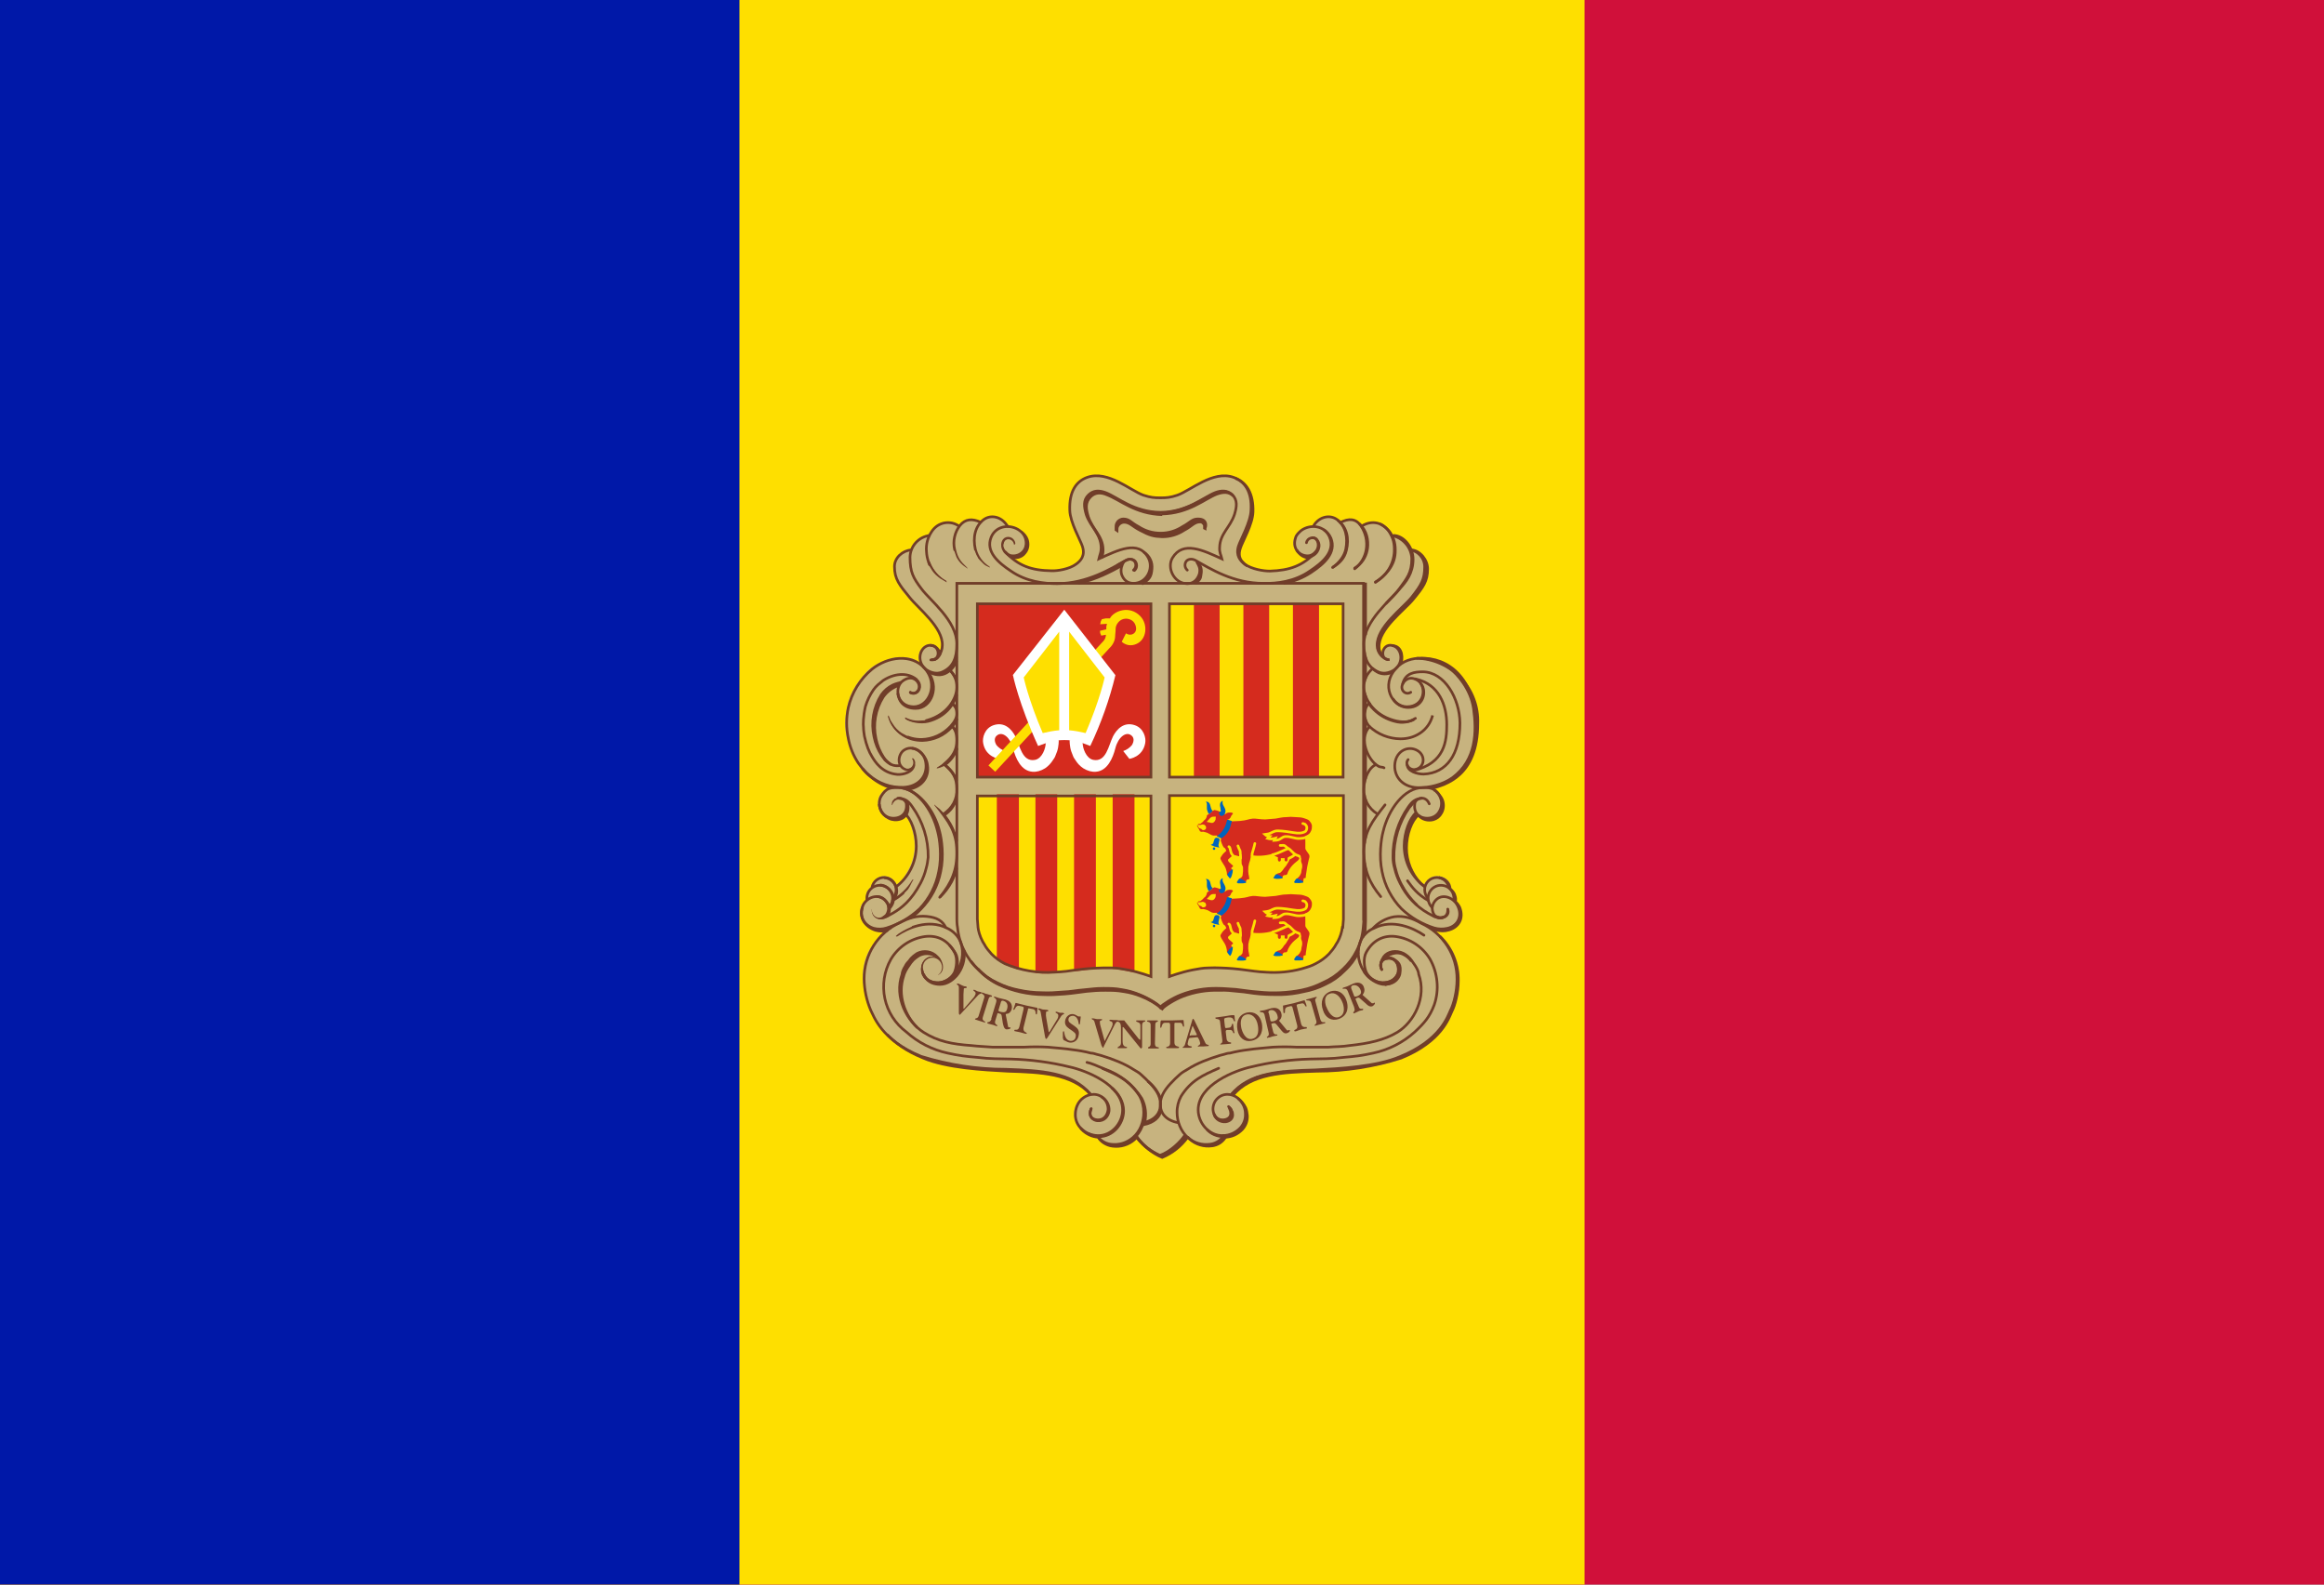 <svg width="44" height="30" viewBox="0 0 44 30" fill="none" xmlns="http://www.w3.org/2000/svg">
<rect x="0" y="0" width="44" height="30" fill="#808080" stroke="none"/>
<g clip-path="url(#clip0_1_2452)">
<path d="M0 0H44V30H0V0Z" fill="#D0103A"/>
<path d="M0 0H30V30H0V0Z" fill="#FEDF00"/>
<path d="M0 0H14V30H0V0Z" fill="#0018A8"/>
<path d="M20.773 9C21.254 9 21.454 9.412 21.935 9.412C22.229 9.412 22.404 9.319 22.666 9.169C22.848 9.069 22.96 9.012 23.166 9.012C23.379 9.012 23.51 9.075 23.623 9.262C23.685 9.363 23.735 9.569 23.704 9.681C23.667 9.86 23.61 10.034 23.535 10.2C23.491 10.3 23.454 10.356 23.454 10.463C23.454 10.719 23.804 10.806 24.041 10.812C24.091 10.812 24.523 10.812 24.791 10.55C24.648 10.544 24.485 10.425 24.485 10.281C24.485 10.119 24.598 10.012 24.754 9.963C24.785 9.956 24.835 9.981 24.86 9.963C24.904 9.944 24.885 9.9 24.923 9.875C24.998 9.812 25.048 9.775 25.148 9.775C25.21 9.775 25.248 9.781 25.304 9.819C25.329 9.844 25.341 9.869 25.366 9.869C25.441 9.869 25.479 9.819 25.554 9.819C25.604 9.82 25.653 9.832 25.698 9.856C25.735 9.875 25.735 9.95 25.785 9.95C25.81 9.95 25.935 9.894 26.004 9.894C26.141 9.894 26.216 9.944 26.304 10.05C26.329 10.081 26.341 10.137 26.366 10.137C26.428 10.143 26.487 10.162 26.539 10.195C26.591 10.228 26.635 10.272 26.666 10.325C26.685 10.35 26.71 10.412 26.735 10.419C26.773 10.438 26.798 10.431 26.841 10.463C26.893 10.495 26.935 10.539 26.966 10.591C26.996 10.643 27.014 10.702 27.016 10.762C27.016 10.806 26.998 10.863 26.985 10.9C26.873 11.306 26.591 11.438 26.31 11.794C26.185 11.944 26.091 12.062 26.091 12.256C26.091 12.3 26.154 12.387 26.173 12.425C26.16 12.338 26.204 12.225 26.298 12.219C26.36 12.218 26.42 12.241 26.466 12.283C26.512 12.325 26.541 12.382 26.548 12.444C26.549 12.482 26.543 12.52 26.529 12.556C26.605 12.509 26.69 12.479 26.779 12.469H26.898C27.104 12.469 27.335 12.588 27.479 12.706C27.629 12.835 27.748 12.997 27.828 13.179C27.907 13.361 27.943 13.558 27.935 13.756C27.885 14.081 27.916 14.681 27.073 14.919C27.229 14.981 27.335 15.106 27.335 15.244C27.337 15.281 27.331 15.319 27.318 15.354C27.305 15.389 27.285 15.421 27.259 15.448C27.234 15.476 27.203 15.498 27.169 15.513C27.135 15.528 27.098 15.537 27.06 15.537C27.02 15.54 26.979 15.534 26.941 15.518C26.903 15.503 26.869 15.48 26.841 15.45C26.666 15.625 26.635 15.806 26.635 16.056C26.635 16.206 26.66 16.294 26.723 16.431C26.785 16.569 26.835 16.65 26.954 16.75C27.016 16.656 27.085 16.587 27.204 16.587C27.31 16.587 27.404 16.625 27.448 16.725C27.46 16.756 27.448 16.781 27.466 16.812C27.485 16.85 27.516 16.856 27.535 16.894C27.566 16.956 27.535 17.006 27.566 17.062C27.585 17.106 27.623 17.113 27.641 17.15C27.666 17.212 27.673 17.25 27.673 17.319C27.673 17.506 27.504 17.644 27.316 17.644C27.254 17.644 27.229 17.619 27.173 17.625C27.279 17.731 27.36 17.781 27.441 17.906C27.569 18.096 27.634 18.321 27.629 18.55C27.634 18.795 27.573 19.036 27.454 19.25C27.361 19.465 27.209 19.649 27.016 19.781C26.722 19.996 26.378 20.133 26.016 20.181C25.79 20.227 25.56 20.257 25.329 20.269L24.448 20.319C23.998 20.344 23.685 20.413 23.366 20.731C23.516 20.837 23.616 20.95 23.616 21.131C23.616 21.319 23.504 21.462 23.323 21.519C23.279 21.531 23.248 21.519 23.204 21.544C23.16 21.569 23.16 21.625 23.116 21.65C23.046 21.696 22.963 21.718 22.879 21.712C22.805 21.718 22.73 21.706 22.661 21.68C22.592 21.652 22.53 21.61 22.479 21.556C22.341 21.669 22.291 21.769 22.135 21.863C22.085 21.887 22.06 21.925 22.004 21.925C21.91 21.925 21.866 21.863 21.791 21.812C21.689 21.741 21.597 21.657 21.516 21.562C21.373 21.644 21.291 21.712 21.123 21.712C21.035 21.717 20.948 21.695 20.873 21.65C20.835 21.619 20.823 21.575 20.779 21.55C20.735 21.519 20.698 21.531 20.648 21.506C20.46 21.425 20.335 21.288 20.335 21.081C20.335 20.9 20.448 20.788 20.61 20.706C20.298 20.394 19.985 20.344 19.548 20.319L18.673 20.269C18.398 20.25 18.248 20.225 17.985 20.181C17.779 20.15 17.66 20.137 17.473 20.05C16.835 19.75 16.423 19.344 16.348 18.644C16.335 18.581 16.335 18.55 16.335 18.488C16.335 18.125 16.479 17.9 16.735 17.644C16.673 17.625 16.629 17.644 16.56 17.625C16.404 17.562 16.285 17.456 16.285 17.281C16.285 17.219 16.285 17.175 16.316 17.119C16.341 17.081 16.379 17.075 16.391 17.031C16.404 16.969 16.391 16.931 16.416 16.875C16.435 16.844 16.466 16.837 16.479 16.8C16.541 16.681 16.604 16.587 16.735 16.587C16.848 16.587 16.923 16.65 16.973 16.744C17.085 16.694 17.11 16.613 17.173 16.512C17.248 16.389 17.296 16.251 17.311 16.107C17.326 15.963 17.308 15.818 17.26 15.681C17.235 15.588 17.223 15.525 17.148 15.45C17.085 15.512 17.023 15.537 16.935 15.537C16.754 15.537 16.623 15.381 16.623 15.206C16.621 15.145 16.638 15.084 16.671 15.033C16.705 14.982 16.753 14.942 16.81 14.919C16.71 14.831 16.623 14.825 16.516 14.756C16.354 14.656 16.298 14.544 16.191 14.381C16.116 14.281 16.098 14.206 16.066 14.088C16.012 13.931 15.991 13.765 16.004 13.6C16.041 13.287 16.098 13.1 16.291 12.856C16.404 12.713 16.479 12.625 16.654 12.55C16.798 12.488 16.885 12.444 17.041 12.444L17.166 12.45C17.228 12.454 17.287 12.471 17.341 12.5C17.366 12.512 17.41 12.556 17.41 12.525C17.41 12.494 17.391 12.475 17.391 12.444C17.391 12.319 17.485 12.194 17.616 12.194C17.71 12.194 17.748 12.281 17.798 12.363C17.823 12.312 17.841 12.275 17.841 12.219C17.841 12.006 17.723 11.894 17.591 11.725C17.298 11.363 16.935 11.194 16.935 10.725C16.935 10.588 16.998 10.494 17.123 10.419C17.154 10.4 17.204 10.419 17.235 10.4C17.266 10.381 17.26 10.338 17.279 10.312C17.31 10.269 17.341 10.25 17.379 10.213C17.441 10.15 17.504 10.175 17.573 10.119C17.61 10.094 17.623 10.056 17.648 10.031C17.729 9.931 17.804 9.881 17.935 9.881C17.998 9.881 18.035 9.881 18.091 9.906L18.154 9.938C18.173 9.925 18.204 9.887 18.248 9.869C18.289 9.843 18.337 9.83 18.385 9.831C18.454 9.831 18.498 9.869 18.573 9.869C18.591 9.869 18.598 9.844 18.623 9.831C18.685 9.787 18.716 9.769 18.791 9.769C18.866 9.769 18.904 9.787 18.966 9.831C19.029 9.863 19.029 9.912 19.091 9.944C19.123 9.963 19.154 9.956 19.185 9.969C19.348 10.025 19.466 10.131 19.466 10.3C19.466 10.394 19.448 10.456 19.379 10.519C19.323 10.562 19.273 10.556 19.204 10.581C19.403 10.742 19.655 10.82 19.91 10.8C20.173 10.8 20.491 10.694 20.491 10.431C20.491 10.306 20.429 10.244 20.379 10.131C20.294 9.967 20.249 9.785 20.248 9.6C20.248 9.425 20.266 9.319 20.366 9.181C20.466 9.037 20.591 9 20.773 9Z" fill="#C7B37F"/>
<path d="M19.023 10.4C19.033 10.435 19.053 10.468 19.079 10.494C19.105 10.52 19.137 10.539 19.173 10.55C19.223 10.569 19.341 10.562 19.41 10.463C19.473 10.387 19.473 10.287 19.448 10.213C19.427 10.157 19.39 10.109 19.341 10.075L19.023 10.4Z" stroke="#703D29" stroke-width="0.05" stroke-linejoin="round"/>
<path d="M27.06 15.219C26.985 15.037 26.791 15.119 26.785 15.219C26.754 15.45 26.954 15.519 27.098 15.481C27.131 15.472 27.162 15.457 27.189 15.435C27.216 15.414 27.238 15.387 27.254 15.356C27.291 15.294 27.304 15.206 27.279 15.125C27.268 15.089 27.252 15.055 27.229 15.025C27.206 14.995 27.179 14.97 27.148 14.95C27.091 14.912 27.029 14.912 26.935 14.912C26.591 14.912 26.285 15.319 26.185 15.75C26.148 15.887 26.104 16.206 26.166 16.5C26.218 16.766 26.346 17.012 26.535 17.206C26.711 17.372 26.923 17.496 27.154 17.569C27.235 17.592 27.321 17.594 27.404 17.575C27.604 17.531 27.698 17.337 27.591 17.137C27.51 16.981 27.26 16.887 27.141 17.1C27.135 17.119 27.116 17.156 27.116 17.194C27.116 17.25 27.141 17.319 27.179 17.344C27.273 17.4 27.416 17.381 27.41 17.219" stroke="#703D29" stroke-width="0.05" stroke-linecap="round"/>
<path d="M25.985 17.587C26.092 17.465 26.238 17.384 26.398 17.356C26.585 17.331 26.748 17.387 26.91 17.481C27.113 17.574 27.285 17.724 27.405 17.913C27.525 18.101 27.587 18.32 27.585 18.544C27.585 18.769 27.523 19.012 27.46 19.131C27.41 19.238 27.273 19.694 26.504 20.006C26.06 20.194 25.379 20.231 24.898 20.256C24.248 20.275 23.648 20.3 23.304 20.731" stroke="#703D29" stroke-width="0.05"/>
<path d="M26.148 18.319C26.129 18.256 26.148 18.188 26.198 18.113C26.273 18.012 26.429 17.981 26.573 18.05C26.634 18.083 26.688 18.13 26.729 18.188L26.798 18.288C26.841 18.356 26.86 18.413 26.86 18.444C27.016 18.881 26.773 19.35 26.454 19.544C26.204 19.694 25.91 19.756 25.554 19.794C25.398 19.819 25.304 19.812 25.148 19.825H24.548C24.398 19.817 24.247 19.817 24.098 19.825C23.916 19.844 23.785 19.85 23.623 19.875C23.523 19.887 23.41 19.906 23.285 19.938C23.248 19.938 23.21 19.95 23.173 19.962L23.098 19.981C22.873 20.05 22.66 20.131 22.485 20.244C22.435 20.275 22.373 20.306 22.329 20.35L22.248 20.425C22.123 20.55 22.004 20.675 21.973 20.844V20.944C21.973 21.056 22.06 21.212 22.31 21.256M22.654 10.631C22.704 10.719 22.735 10.775 22.704 10.875C22.666 10.981 22.591 11.05 22.479 11.05C22.229 11.05 22.085 10.75 22.198 10.562C22.398 10.231 22.779 10.419 23.135 10.581C23.116 10.5 23.085 10.469 23.091 10.363C23.098 10.1 23.291 9.988 23.373 9.738C23.416 9.594 23.435 9.469 23.329 9.363C23.235 9.281 23.129 9.281 23.01 9.325C22.773 9.419 22.479 9.694 21.973 9.7C21.46 9.694 21.173 9.419 20.929 9.325C20.804 9.281 20.704 9.281 20.61 9.369C20.504 9.469 20.523 9.594 20.566 9.744C20.648 9.981 20.841 10.1 20.848 10.369C20.848 10.469 20.823 10.494 20.804 10.581C21.16 10.419 21.554 10.213 21.741 10.562C21.848 10.762 21.71 11.044 21.46 11.044C21.348 11.044 21.273 10.981 21.235 10.875C21.21 10.781 21.235 10.7 21.285 10.625" stroke="#703D29" stroke-width="0.05"/>
<path d="M21.66 10.456C21.712 10.489 21.753 10.536 21.779 10.591C21.806 10.646 21.816 10.708 21.81 10.769C21.798 10.925 21.76 10.963 21.635 11.05M21.785 10.812C21.779 10.906 21.741 10.969 21.641 11.006" stroke="#703D29" stroke-width="0.05" stroke-linecap="round"/>
<path d="M19.291 10.044L19.335 10.075L19.385 10.125L19.416 10.188L19.429 10.238V10.356L19.416 10.406L19.385 10.444L19.348 10.481L19.291 10.512L19.229 10.525L19.166 10.537L19.104 10.506L19.048 10.469L19.016 10.419L18.991 10.356V10.331L19.291 10.044Z" fill="#C7B37F"/>
<path d="M19.198 10.287C19.179 10.181 19.06 10.162 19.01 10.225C18.941 10.319 18.991 10.475 19.135 10.519C19.18 10.528 19.226 10.524 19.269 10.509C19.312 10.494 19.35 10.467 19.379 10.431C19.441 10.35 19.435 10.256 19.41 10.181C19.39 10.125 19.353 10.077 19.304 10.044C19.135 9.919 18.86 9.944 18.766 10.169C18.654 10.444 18.904 10.656 19.141 10.812C19.429 11.012 19.766 11.05 20.016 11.05C20.591 11.044 21.029 10.769 21.31 10.613C21.373 10.575 21.441 10.581 21.479 10.625C21.498 10.65 21.506 10.682 21.503 10.713C21.499 10.744 21.484 10.773 21.46 10.794" stroke="#703D29" stroke-width="0.05" stroke-linecap="round"/>
<path d="M17.498 18.038L17.373 18.081L17.248 18.181L17.185 18.262L17.116 18.387L17.085 18.481L17.06 18.594L17.048 18.681M18.235 18.05L18.229 18.163L18.21 18.238L18.148 18.375L18.066 18.488L17.973 18.562L17.904 18.594L17.804 18.619" stroke="#703D29" stroke-width="0.05"/>
<path d="M21.979 21.031C21.96 21.137 21.86 21.256 21.648 21.294L21.61 21.306" stroke="#703D29" stroke-width="0.05"/>
<path d="M27.26 17.725C27.373 17.834 27.463 17.965 27.523 18.11C27.583 18.256 27.613 18.412 27.61 18.569C27.61 18.794 27.548 19.038 27.485 19.156C27.435 19.262 27.298 19.719 26.529 20.031C26.011 20.196 25.472 20.28 24.929 20.281C24.285 20.3 23.691 20.325 23.341 20.738" stroke="#703D29" stroke-width="0.05"/>
<path d="M26.216 18.144C26.266 18.081 26.435 17.994 26.579 18.075C26.636 18.104 26.686 18.147 26.723 18.2" stroke="#703D29" stroke-width="0.05"/>
<path d="M27.098 17.575L27.185 17.606C27.267 17.631 27.354 17.631 27.435 17.606C27.61 17.556 27.723 17.394 27.635 17.175C27.608 17.123 27.57 17.078 27.523 17.044" stroke="#703D29" stroke-width="0.05"/>
<path d="M17.016 12.95C16.891 13.019 16.81 13.037 16.716 13.144C16.644 13.278 16.589 13.421 16.554 13.569M19.429 10.338C19.429 10.45 19.354 10.512 19.241 10.537" stroke="#703D29" stroke-width="0.05" stroke-linecap="round"/>
<path d="M26.816 12.463C26.974 12.466 27.13 12.5 27.275 12.565C27.419 12.629 27.55 12.721 27.658 12.837C27.766 12.952 27.85 13.088 27.905 13.236C27.961 13.384 27.985 13.542 27.979 13.7C27.979 14.7 27.36 14.856 27.116 14.925" stroke="#703D29" stroke-width="0.05"/>
<path d="M26.898 12.463C27.404 12.444 27.929 12.819 27.954 13.756C27.973 14.488 27.454 14.819 27.204 14.881" stroke="#703D29" stroke-width="0.05"/>
<path d="M26.61 15.988L26.616 15.887L26.654 15.731L26.698 15.606L26.754 15.506L26.816 15.425M27.304 15.213V15.306L27.273 15.369L27.229 15.438L27.179 15.475L27.104 15.506H27.035L26.985 15.5M26.091 12.2L26.11 12.094L26.16 11.994L26.223 11.9L26.323 11.762L26.41 11.675L26.535 11.537L26.66 11.419L26.729 11.338L26.823 11.219L26.91 11.094L26.96 10.988L26.991 10.85L26.998 10.681L26.985 10.631M26.216 18.644L26.316 18.619L26.391 18.581L26.435 18.538L26.466 18.488L26.485 18.413V18.356M16.598 17.6H16.766L16.866 17.562M17.179 15.281L17.166 15.369L17.141 15.406L17.116 15.444L17.073 15.475L17.029 15.494L16.966 15.5H16.929M17.548 14.531L17.529 14.662L17.498 14.725L17.448 14.8L17.373 14.856L17.298 14.894L17.154 14.925M18.11 12.444L18.079 12.525L18.048 12.588L17.998 12.65L17.935 12.713L17.86 12.744L17.791 12.762L17.754 12.756M17.773 12.369V12.431" stroke="#703D29" stroke-width="0.05"/>
<path d="M17.891 14.463C17.853 14.499 17.809 14.529 17.76 14.55M27.166 17.35L27.198 17.363C27.285 17.413 27.46 17.35 27.41 17.212" stroke="#703D29" stroke-width="0.05" stroke-linecap="round"/>
<path d="M26.86 15.438C26.923 15.519 27.041 15.544 27.135 15.519C27.168 15.51 27.199 15.494 27.226 15.473C27.253 15.451 27.275 15.424 27.291 15.394C27.329 15.331 27.341 15.244 27.316 15.162C27.304 15.126 27.285 15.092 27.26 15.062C27.238 15.027 27.21 14.996 27.179 14.969L27.154 14.956M27.554 17.081C27.557 17.067 27.559 17.052 27.56 17.038C27.561 17.002 27.553 16.967 27.54 16.935C27.526 16.903 27.505 16.874 27.479 16.85L27.429 16.8M27.454 16.831C27.454 16.719 27.36 16.631 27.241 16.613M26.979 16.788L26.898 16.725C26.726 16.544 26.63 16.305 26.629 16.056C26.629 15.794 26.729 15.531 26.854 15.431M23.323 20.712L23.435 20.613L23.51 20.55L23.654 20.462L23.791 20.4L23.891 20.369L24.079 20.331L24.304 20.294M22.46 21.506C22.342 21.677 22.177 21.809 21.985 21.887C21.794 21.807 21.63 21.675 21.51 21.506" stroke="#703D29" stroke-width="0.05"/>
<path d="M21.648 21.25C21.623 21.347 21.576 21.437 21.51 21.512" stroke="#703D29" stroke-width="0.05" stroke-linecap="round"/>
<path d="M21.666 21.119L21.641 21.256M21.498 21.525L21.435 21.587L21.329 21.644L21.204 21.681M20.854 10.569C20.873 10.519 20.885 10.481 20.885 10.406C20.879 10.144 20.685 10.025 20.604 9.781M20.604 9.781C20.56 9.637 20.541 9.512 20.648 9.406C20.735 9.319 20.848 9.319 20.96 9.369C21.21 9.463 21.498 9.731 22.004 9.744C21.498 9.731 21.204 9.463 20.966 9.369C20.841 9.319 20.729 9.306 20.635 9.4C20.529 9.5 20.56 9.637 20.604 9.781ZM20.604 9.781C20.685 10.025 20.866 10.144 20.873 10.406C20.873 10.481 20.854 10.519 20.841 10.569M21.998 9.713C22.498 9.688 22.929 9.35 23.066 9.319C23.191 9.294 23.254 9.306 23.348 9.387C23.26 9.306 23.16 9.312 23.035 9.356C22.798 9.45 22.51 9.719 21.998 9.731M26.973 16.788C26.852 16.697 26.755 16.58 26.687 16.446C26.62 16.311 26.585 16.163 26.585 16.012C26.585 15.756 26.691 15.488 26.81 15.387M22.435 21.488C22.354 21.613 22.166 21.8 21.96 21.875C21.768 21.793 21.604 21.659 21.485 21.488" stroke="#703D29" stroke-width="0.05"/>
<path d="M21.166 10.694L21.31 10.613C21.373 10.575 21.454 10.581 21.491 10.625C21.529 10.669 21.535 10.75 21.479 10.8" stroke="#703D29" stroke-width="0.05" stroke-linecap="round"/>
<path d="M20.416 11.044C20.76 10.969 21.041 10.819 21.254 10.7M23.266 20.962C23.298 20.981 23.316 21.025 23.316 21.025C23.323 21.038 23.335 21.056 23.335 21.075C23.354 21.169 23.291 21.225 23.21 21.238C23.104 21.25 23.023 21.188 22.991 21.113M20.398 11.025C20.741 10.956 21.023 10.8 21.235 10.681M27.335 17.363C27.273 17.387 27.235 17.381 27.148 17.35L27.035 17.288C26.807 17.158 26.624 16.961 26.51 16.725C26.462 16.634 26.427 16.538 26.404 16.438C26.384 16.37 26.373 16.301 26.373 16.231C26.366 15.889 26.469 15.554 26.666 15.275C26.735 15.175 26.798 15.119 26.929 15.113M17.948 12.656C18.001 12.699 18.044 12.753 18.074 12.815C18.103 12.876 18.118 12.944 18.116 13.012C18.116 13.206 17.954 13.525 17.554 13.637C17.421 13.674 17.279 13.656 17.16 13.588" stroke="#703D29" stroke-width="0.05"/>
<path d="M18.016 13.312C18.085 13.363 18.116 13.419 18.116 13.519C18.116 13.581 18.073 13.669 17.998 13.75C17.927 13.826 17.842 13.888 17.748 13.931C17.654 13.974 17.551 13.997 17.448 14C17.323 14 17.198 13.975 17.073 13.894C16.953 13.815 16.869 13.695 16.835 13.556" stroke="#703D29" stroke-width="0.05"/>
<path d="M18.01 13.731C18.091 13.806 18.116 13.9 18.116 14.019C18.116 14.188 18.048 14.319 17.885 14.456C17.848 14.494 17.81 14.519 17.76 14.55M25.854 13.169V13.387M25.835 13.113V13.425M25.854 12.438V12.85M25.835 12.35V12.906M25.716 18.031C25.652 18.163 25.563 18.282 25.454 18.381C25.35 18.488 25.227 18.575 25.091 18.637C24.961 18.703 24.822 18.749 24.679 18.775C24.54 18.808 24.397 18.827 24.254 18.831C24.098 18.831 24.01 18.831 23.854 18.819C23.691 18.806 23.604 18.781 23.435 18.769C23.298 18.756 23.223 18.744 23.085 18.75C22.851 18.742 22.617 18.78 22.398 18.863C22.235 18.925 22.041 19.05 22.004 19.1C21.885 18.999 21.75 18.918 21.604 18.863C21.502 18.821 21.395 18.791 21.285 18.775C21.141 18.75 21.066 18.75 20.923 18.75C20.785 18.75 20.71 18.756 20.573 18.769C20.41 18.788 20.323 18.806 20.154 18.819C19.998 18.831 19.91 18.837 19.754 18.831C19.465 18.828 19.179 18.764 18.916 18.644C18.764 18.573 18.628 18.47 18.516 18.344M21.148 21.681L21.26 21.669M23.154 21.519L23.266 21.512L23.373 21.469L23.448 21.419L23.554 21.294L23.573 21.256L23.591 21.15V21.1M26.529 12.556C26.573 12.394 26.516 12.219 26.354 12.225M18.104 15.131C18.07 15.253 17.992 15.357 17.885 15.425M18.11 12.506C18.093 12.562 18.064 12.613 18.025 12.656C17.986 12.699 17.938 12.733 17.885 12.756C17.766 12.806 17.635 12.756 17.56 12.706" stroke="#703D29" stroke-width="0.05"/>
<path d="M17.235 13.113C17.329 13.162 17.429 13.088 17.41 12.963C17.401 12.926 17.382 12.894 17.354 12.869C17.326 12.845 17.291 12.829 17.254 12.825" stroke="#703D29" stroke-width="0.05" stroke-linecap="round"/>
<path d="M17.635 18.375C17.654 18.394 17.66 18.419 17.685 18.425C17.729 18.438 17.76 18.45 17.804 18.394C17.854 18.325 17.823 18.219 17.773 18.15C17.727 18.103 17.667 18.071 17.602 18.06C17.536 18.049 17.469 18.058 17.41 18.087C17.36 18.119 17.304 18.15 17.248 18.225L17.179 18.325C17.135 18.394 17.116 18.45 17.11 18.475C16.985 18.844 17.135 19.225 17.366 19.456" stroke="#703D29" stroke-width="0.05"/>
<path d="M23.26 20.95L23.304 21L23.316 21.056C23.335 21.15 23.273 21.206 23.191 21.219C23.091 21.231 23.016 21.169 22.985 21.094" stroke="#703D29" stroke-width="0.05" stroke-linecap="round"/>
<path d="M26.335 10.137C26.441 10.153 26.539 10.206 26.61 10.286C26.682 10.365 26.724 10.468 26.729 10.575C26.729 10.85 26.635 10.95 26.491 11.15C26.335 11.363 25.823 11.75 25.823 12.194C25.823 12.463 25.898 12.631 26.091 12.719C26.216 12.781 26.36 12.719 26.429 12.656C26.591 12.506 26.523 12.25 26.354 12.219C26.154 12.181 26.11 12.506 26.31 12.488M27.429 16.8C27.419 16.748 27.391 16.7 27.35 16.666C27.309 16.632 27.257 16.613 27.204 16.613C27.142 16.613 27.084 16.637 27.04 16.68C26.997 16.724 26.973 16.782 26.973 16.844C26.973 16.906 26.998 16.969 27.035 17.006" stroke="#703D29" stroke-width="0.05"/>
<path d="M25.991 12.656C25.938 12.699 25.895 12.753 25.865 12.815C25.836 12.876 25.821 12.944 25.823 13.012C25.823 13.206 25.985 13.525 26.385 13.637C26.535 13.681 26.685 13.675 26.773 13.619M17.023 12.975C16.902 13.014 16.796 13.09 16.723 13.194C16.574 13.43 16.524 13.715 16.585 13.988C16.61 14.112 16.659 14.231 16.729 14.338C16.747 14.364 16.768 14.39 16.791 14.412L16.866 14.475M20.866 20.225C21.173 20.356 21.391 20.456 21.579 20.756C21.63 20.85 21.655 20.956 21.654 21.062C21.654 21.231 21.591 21.419 21.448 21.538C21.391 21.587 21.324 21.625 21.252 21.646C21.18 21.668 21.104 21.673 21.029 21.663C20.91 21.65 20.798 21.562 20.779 21.5M17.873 14.469C18.041 14.606 18.116 14.731 18.116 14.938C18.12 15.031 18.099 15.123 18.055 15.206C18.011 15.288 17.946 15.357 17.866 15.406" stroke="#703D29" stroke-width="0.05"/>
<path d="M17.716 15.238C17.966 15.556 18.11 15.744 18.116 16.119C18.123 16.475 18.01 16.719 17.804 16.975" stroke="#703D29" stroke-width="0.05" stroke-linecap="round"/>
<path d="M22.61 11.044C22.656 11.01 22.689 10.961 22.704 10.906C22.735 10.812 22.735 10.731 22.691 10.656C22.754 10.744 22.754 10.812 22.735 10.906C22.729 10.969 22.685 11 22.635 11.05M25.854 16.431V17.444L25.848 17.6C25.842 17.636 25.836 17.671 25.829 17.706" stroke="#703D29" stroke-width="0.05"/>
<path d="M25.835 16.337V17.581L25.804 17.744M25.835 15.056V15.969M25.854 15.131V15.869M25.854 14.194V14.744M25.835 14.125V14.812M25.854 13.625V13.844M25.835 13.581V13.894M25.723 17.969L25.698 18.012C25.636 18.146 25.549 18.267 25.441 18.369C25.335 18.474 25.21 18.559 25.073 18.619C24.944 18.683 24.808 18.73 24.666 18.756C24.498 18.794 24.404 18.806 24.235 18.812C24.079 18.812 23.991 18.812 23.841 18.8C23.673 18.788 23.585 18.769 23.416 18.75C23.279 18.738 23.204 18.731 23.066 18.731C22.929 18.731 22.848 18.731 22.71 18.756C22.599 18.772 22.489 18.801 22.385 18.844C22.216 18.913 22.029 19.031 21.985 19.081C21.948 19.031 21.754 18.913 21.591 18.844C21.487 18.801 21.378 18.772 21.266 18.756C21.129 18.731 21.048 18.731 20.904 18.731C20.766 18.731 20.691 18.738 20.554 18.75C20.391 18.769 20.304 18.788 20.135 18.8C19.979 18.812 19.891 18.819 19.741 18.812C19.45 18.81 19.163 18.746 18.898 18.625C18.762 18.562 18.639 18.476 18.535 18.369C18.478 18.315 18.426 18.256 18.379 18.194M18.254 17.994C18.264 18.079 18.257 18.166 18.232 18.249C18.207 18.332 18.166 18.409 18.11 18.475C18.06 18.531 17.948 18.637 17.798 18.637C17.566 18.637 17.498 18.481 17.485 18.438" stroke="#703D29" stroke-width="0.05"/>
<path d="M17.973 17.894C18.016 17.938 18.054 17.988 18.091 18.05C18.154 18.163 18.129 18.35 18.085 18.438C18.079 18.446 18.073 18.454 18.066 18.462M16.798 19.587C16.941 19.738 17.154 19.9 17.479 20.031C17.923 20.219 18.61 20.256 19.085 20.281C19.71 20.3 20.291 20.325 20.648 20.719M21.729 20.469C21.844 20.557 21.93 20.676 21.979 20.812M21.523 21.531C21.509 21.547 21.494 21.561 21.479 21.575C21.423 21.624 21.357 21.661 21.286 21.682C21.215 21.704 21.14 21.71 21.066 21.7C20.941 21.688 20.829 21.6 20.798 21.538M20.46 21.356L20.479 21.381C20.562 21.47 20.676 21.524 20.798 21.531M22.485 21.531C22.363 21.701 22.197 21.832 22.004 21.913C21.813 21.832 21.648 21.7 21.529 21.531L21.51 21.5M22.485 21.525L22.529 21.569C22.585 21.619 22.652 21.656 22.724 21.677C22.797 21.699 22.873 21.705 22.948 21.694C22.998 21.688 23.047 21.671 23.09 21.644C23.133 21.617 23.17 21.58 23.198 21.538L23.229 21.494" stroke="#703D29" stroke-width="0.05"/>
<path d="M23.185 21.5L23.141 21.575L23.073 21.637L22.966 21.681H22.866" stroke="#703D29" stroke-width="0.05"/>
<path d="M23.435 20.794C23.499 20.841 23.551 20.903 23.585 20.975C23.604 21.019 23.61 21.069 23.616 21.119C23.619 21.166 23.612 21.214 23.596 21.259C23.58 21.304 23.555 21.346 23.523 21.381C23.479 21.428 23.427 21.465 23.369 21.491C23.311 21.517 23.249 21.53 23.185 21.531C23.177 21.532 23.168 21.532 23.16 21.531M23.173 21.519C23.112 21.52 23.051 21.509 22.995 21.485C22.939 21.462 22.889 21.426 22.848 21.381M26.829 17.137C26.707 17.022 26.606 16.887 26.529 16.738C26.482 16.649 26.446 16.554 26.423 16.456C26.403 16.389 26.392 16.32 26.391 16.25C26.384 15.909 26.485 15.574 26.679 15.294C26.723 15.244 26.766 15.181 26.81 15.156M26.729 10.412C26.885 10.425 27.029 10.6 27.029 10.769C27.029 11.006 26.948 11.113 26.754 11.35C26.591 11.55 26.091 11.912 26.11 12.256C26.11 12.319 26.141 12.381 26.179 12.431M25.979 12.65C26.015 12.686 26.057 12.716 26.104 12.738C26.147 12.755 26.194 12.762 26.24 12.759C26.287 12.755 26.332 12.742 26.373 12.719M25.06 10.025C25.121 10.065 25.168 10.121 25.198 10.188C25.31 10.469 25.06 10.681 24.823 10.838C24.666 10.942 24.489 11.012 24.304 11.044" stroke="#703D29" stroke-width="0.05"/>
<path d="M24.785 10.562C24.748 10.561 24.712 10.553 24.678 10.536C24.645 10.52 24.615 10.497 24.591 10.469C24.573 10.451 24.558 10.43 24.548 10.406M23.61 10.713C23.582 10.696 23.556 10.675 23.535 10.65C23.473 10.588 23.441 10.506 23.485 10.375C23.523 10.256 23.716 9.925 23.723 9.694C23.735 9.344 23.598 9.131 23.391 9.056" stroke="#703D29" stroke-width="0.05"/>
<path d="M23.704 9.619L23.698 9.744L23.66 9.881L23.598 10.069L23.535 10.188L23.485 10.306L23.46 10.387L23.448 10.45L23.454 10.506M25.829 18.4L25.866 18.45C25.91 18.512 26.066 18.637 26.21 18.637C26.441 18.637 26.498 18.475 26.504 18.438C26.535 18.256 26.473 18.212 26.379 18.156C26.379 18.156 26.329 18.131 26.26 18.144" stroke="#703D29" stroke-width="0.05" stroke-linecap="round"/>
<path d="M16.81 17.613C16.734 17.634 16.654 17.634 16.579 17.613C16.398 17.556 16.254 17.387 16.329 17.175M17.166 15.188C17.185 15.206 17.191 15.231 17.191 15.25C17.216 15.488 17.016 15.55 16.879 15.512C16.802 15.488 16.735 15.437 16.691 15.369C16.665 15.325 16.649 15.276 16.648 15.225M18.023 13.75C18.06 13.781 18.085 13.812 18.104 13.856M18.035 13.325C18.066 13.35 18.091 13.381 18.104 13.406" stroke="#703D29" stroke-width="0.05"/>
<path d="M18.116 13.619C18.092 13.674 18.058 13.725 18.016 13.769C17.946 13.845 17.861 13.907 17.767 13.95C17.672 13.992 17.57 14.016 17.466 14.019C17.341 14.019 17.216 13.994 17.091 13.912C16.967 13.831 16.878 13.706 16.841 13.562" stroke="#703D29" stroke-width="0.05" stroke-linecap="round"/>
<path d="M17.96 12.669C18.028 12.725 18.08 12.798 18.11 12.881" stroke="#703D29" stroke-width="0.05"/>
<path d="M18.11 13.162C18.054 13.35 17.891 13.575 17.573 13.656C17.423 13.694 17.223 13.644 17.16 13.594" stroke="#703D29" stroke-width="0.05" stroke-linecap="round"/>
<path d="M16.998 13.125C17.016 13.287 17.123 13.412 17.335 13.412C17.629 13.419 17.81 12.994 17.548 12.694" stroke="#703D29" stroke-width="0.05"/>
<path d="M16.335 14.556C16.379 14.613 16.429 14.662 16.485 14.706C16.595 14.8 16.722 14.87 16.86 14.912M17.185 14.944C17.448 14.912 17.598 14.713 17.56 14.488C17.541 14.312 17.385 14.175 17.273 14.169" stroke="#703D29" stroke-width="0.05" stroke-linecap="round"/>
<path d="M17.61 12.219C17.729 12.219 17.798 12.319 17.791 12.406" stroke="#703D29" stroke-width="0.05"/>
<path d="M17.585 10.65C17.644 10.805 17.754 10.936 17.898 11.019M26.91 12.956C27.016 13.1 26.948 13.394 26.66 13.394C26.604 13.394 26.548 13.38 26.499 13.353C26.45 13.325 26.408 13.286 26.379 13.238" stroke="#703D29" stroke-width="0.05" stroke-linecap="round"/>
<path d="M25.854 11.031V12.025" stroke="#703D29" stroke-width="0.05"/>
<path d="M17.235 13.106C17.323 13.169 17.441 13.062 17.391 12.944C17.36 12.869 17.254 12.781 17.098 12.887C16.923 13.006 16.973 13.375 17.298 13.381C17.591 13.381 17.773 12.956 17.51 12.656C17.26 12.369 16.804 12.431 16.51 12.669C16.284 12.856 16.126 13.113 16.06 13.4C16.02 13.59 16.02 13.785 16.06 13.975C16.091 14.142 16.155 14.301 16.248 14.444L16.329 14.55C16.379 14.6 16.391 14.625 16.454 14.675C16.633 14.832 16.866 14.915 17.104 14.906C17.391 14.894 17.56 14.694 17.529 14.45C17.504 14.213 17.266 14.094 17.11 14.206C17.004 14.281 16.966 14.512 17.154 14.569C17.254 14.6 17.348 14.463 17.279 14.381M25.373 9.894C25.541 9.806 25.673 9.819 25.766 9.956C25.856 10.088 25.892 10.249 25.866 10.406C25.842 10.55 25.764 10.68 25.648 10.769" stroke="#703D29" stroke-width="0.05" stroke-linecap="round"/>
<path d="M25.779 9.962C25.973 9.837 26.185 9.894 26.298 10.062C26.379 10.188 26.404 10.287 26.398 10.444C26.392 10.562 26.356 10.677 26.294 10.777C26.231 10.878 26.145 10.961 26.041 11.019" stroke="#703D29" stroke-width="0.05" stroke-linecap="round"/>
<path d="M26.685 10.412C26.848 10.425 26.973 10.569 26.973 10.731C26.973 10.969 26.91 11.075 26.723 11.312C26.554 11.519 26.06 11.875 26.073 12.225C26.073 12.356 26.185 12.475 26.279 12.488" stroke="#703D29" stroke-width="0.05"/>
<path d="M26.71 13.106C26.616 13.169 26.504 13.069 26.554 12.956C26.585 12.881 26.691 12.781 26.848 12.887C27.016 13.006 26.973 13.375 26.641 13.381C26.348 13.381 26.141 12.969 26.429 12.656C26.679 12.369 27.16 12.425 27.46 12.662C27.585 12.762 27.841 13.037 27.898 13.412C27.96 13.85 27.954 14.387 27.498 14.725C27.31 14.856 27.06 14.919 26.835 14.912C26.548 14.9 26.379 14.694 26.41 14.45C26.441 14.213 26.66 14.113 26.829 14.206C27.004 14.3 26.973 14.544 26.785 14.569C26.679 14.581 26.591 14.463 26.66 14.381" stroke="#703D29" stroke-width="0.05" stroke-linecap="round"/>
<path d="M26.554 12.956C26.604 12.738 26.785 12.719 26.941 12.719C27.348 12.725 27.635 13.219 27.641 13.688C27.641 14.281 27.391 14.637 26.954 14.656C26.835 14.656 26.641 14.606 26.641 14.469" stroke="#703D29" stroke-width="0.05"/>
<path d="M26.81 12.856C27.241 12.956 27.391 13.344 27.391 13.719C27.391 14.025 27.36 14.444 26.766 14.588" stroke="#703D29" stroke-width="0.05" stroke-linecap="square"/>
<path d="M27.523 17.044C27.53 17.002 27.525 16.958 27.51 16.918C27.495 16.878 27.47 16.843 27.436 16.815C27.403 16.788 27.363 16.77 27.321 16.764C27.279 16.757 27.235 16.761 27.195 16.776C27.155 16.792 27.12 16.817 27.093 16.851C27.066 16.884 27.048 16.924 27.041 16.966C27.035 17.008 27.039 17.052 27.055 17.091C27.07 17.132 27.096 17.167 27.129 17.194" stroke="#703D29" stroke-width="0.05"/>
<path d="M26.648 16.675C26.735 16.8 26.835 16.931 27.041 17.05M26.96 17.706C26.76 17.569 26.366 17.394 26.023 17.569C25.96 17.593 25.903 17.629 25.856 17.677C25.808 17.724 25.771 17.781 25.748 17.844C25.715 17.944 25.708 18.051 25.727 18.155C25.747 18.259 25.793 18.356 25.86 18.438C25.916 18.5 26.029 18.6 26.173 18.606C26.41 18.606 26.466 18.444 26.473 18.406C26.498 18.231 26.398 18.163 26.348 18.15C26.304 18.131 26.173 18.137 26.148 18.231C26.135 18.262 26.135 18.312 26.16 18.356" stroke="#703D29" stroke-width="0.05" stroke-linecap="round"/>
<path d="M23.279 20.988C23.341 21.125 23.266 21.188 23.179 21.2C23.041 21.219 22.973 21.113 22.966 21.012C22.964 20.975 22.969 20.938 22.981 20.903C22.993 20.868 23.013 20.835 23.038 20.808C23.063 20.781 23.093 20.759 23.127 20.743C23.161 20.728 23.198 20.72 23.235 20.719C23.379 20.719 23.491 20.812 23.548 20.938C23.566 20.981 23.579 21.031 23.579 21.087C23.584 21.181 23.552 21.273 23.491 21.344C23.449 21.391 23.397 21.43 23.339 21.457C23.281 21.484 23.218 21.498 23.154 21.5C22.891 21.506 22.685 21.262 22.685 21.012C22.685 20.531 23.398 20.262 23.685 20.2C24.052 20.11 24.427 20.06 24.804 20.05C25.023 20.044 25.191 20.05 25.435 20.019C25.654 20 25.773 19.988 25.998 19.938C26.291 19.876 26.562 19.738 26.785 19.538C26.966 19.369 27.066 19.256 27.154 19.025C27.203 18.883 27.221 18.732 27.206 18.582C27.192 18.432 27.147 18.287 27.073 18.156C27.004 18.042 26.91 17.944 26.799 17.871C26.688 17.797 26.561 17.75 26.429 17.731C26.198 17.7 25.991 17.8 25.866 18.031C25.804 18.144 25.829 18.331 25.873 18.419C25.903 18.472 25.947 18.517 25.999 18.55C26.052 18.583 26.111 18.602 26.173 18.606C26.41 18.606 26.466 18.444 26.473 18.406C26.498 18.231 26.398 18.163 26.348 18.144C26.304 18.131 26.173 18.137 26.148 18.231C26.135 18.262 26.135 18.312 26.16 18.356" stroke="#703D29" stroke-width="0.05" stroke-linecap="round"/>
<path d="M23.073 20.225C22.773 20.356 22.548 20.456 22.36 20.756C22.309 20.85 22.283 20.956 22.285 21.062C22.285 21.231 22.354 21.419 22.491 21.538C22.548 21.587 22.615 21.625 22.687 21.646C22.759 21.668 22.835 21.673 22.91 21.663C23.035 21.65 23.141 21.562 23.16 21.5" stroke="#703D29" stroke-width="0.05" stroke-linecap="round"/>
<path d="M26.066 14.469C25.923 14.519 25.823 14.731 25.823 14.938C25.819 15.031 25.84 15.123 25.884 15.206C25.928 15.288 25.993 15.357 26.073 15.406" stroke="#703D29" stroke-width="0.05"/>
<path d="M26.223 15.238C25.973 15.556 25.829 15.744 25.823 16.119C25.823 16.475 25.929 16.719 26.141 16.975" stroke="#703D29" stroke-width="0.05" stroke-linecap="round"/>
<path d="M24.866 9.963L24.885 9.931C24.991 9.781 25.179 9.738 25.316 9.838C25.479 9.963 25.523 10.175 25.479 10.4C25.448 10.537 25.354 10.656 25.229 10.744" stroke="#703D29" stroke-width="0.05"/>
<path d="M18.566 9.887C18.404 9.812 18.273 9.825 18.173 9.95C18.124 10.013 18.09 10.086 18.073 10.164C18.055 10.242 18.055 10.322 18.073 10.4C18.11 10.569 18.16 10.637 18.291 10.762" stroke="#703D29" stroke-width="0.05" stroke-linecap="round"/>
<path d="M18.16 9.963C18.12 9.934 18.074 9.913 18.026 9.902C17.978 9.892 17.928 9.891 17.879 9.9C17.831 9.91 17.784 9.929 17.743 9.957C17.703 9.985 17.668 10.021 17.641 10.062C17.564 10.174 17.528 10.309 17.541 10.444C17.554 10.706 17.716 10.919 17.904 11.019" stroke="#703D29" stroke-width="0.05"/>
<path d="M17.604 10.137C17.502 10.149 17.408 10.198 17.339 10.274C17.27 10.35 17.231 10.448 17.229 10.55C17.229 10.831 17.291 10.944 17.448 11.15C17.604 11.363 18.116 11.75 18.116 12.194C18.116 12.463 18.041 12.631 17.848 12.719C17.723 12.781 17.579 12.719 17.51 12.656C17.348 12.506 17.416 12.25 17.585 12.219C17.791 12.181 17.829 12.506 17.629 12.488" stroke="#703D29" stroke-width="0.05"/>
<path d="M17.248 10.412C17.091 10.425 16.935 10.556 16.935 10.725C16.935 10.963 17.029 11.075 17.223 11.312C17.385 11.519 17.854 11.875 17.841 12.219C17.841 12.344 17.748 12.506 17.66 12.488" stroke="#703D29" stroke-width="0.05"/>
<path d="M16.873 15.219C16.954 15.037 17.148 15.119 17.16 15.219C17.185 15.45 16.985 15.519 16.841 15.481C16.808 15.472 16.777 15.457 16.75 15.435C16.723 15.414 16.701 15.387 16.685 15.356C16.666 15.321 16.654 15.283 16.649 15.243C16.645 15.203 16.649 15.163 16.66 15.125C16.672 15.088 16.692 15.055 16.716 15.025C16.737 14.996 16.762 14.97 16.791 14.95C16.854 14.912 16.91 14.912 17.004 14.912C17.348 14.912 17.654 15.319 17.754 15.75C17.791 15.887 17.835 16.206 17.773 16.5C17.723 16.765 17.597 17.011 17.41 17.206C17.232 17.373 17.018 17.497 16.785 17.569C16.706 17.594 16.622 17.596 16.541 17.575C16.366 17.519 16.254 17.356 16.341 17.137C16.416 16.975 16.679 16.887 16.798 17.1C16.81 17.119 16.823 17.156 16.823 17.194C16.823 17.25 16.798 17.319 16.76 17.344C16.673 17.4 16.529 17.381 16.535 17.219" stroke="#703D29" stroke-width="0.05" stroke-linecap="round"/>
<path d="M16.61 17.363C16.673 17.387 16.71 17.381 16.791 17.35L16.904 17.288C17.066 17.194 17.254 17.05 17.429 16.719C17.476 16.63 17.512 16.535 17.535 16.438C17.554 16.375 17.566 16.3 17.573 16.231C17.578 15.889 17.472 15.553 17.273 15.275C17.204 15.175 17.148 15.119 17.01 15.113M16.416 17.05C16.408 17.008 16.412 16.964 16.426 16.924C16.441 16.883 16.465 16.847 16.498 16.819C16.531 16.791 16.571 16.773 16.613 16.765C16.655 16.757 16.699 16.761 16.739 16.776C16.78 16.791 16.816 16.816 16.843 16.849C16.871 16.882 16.889 16.922 16.896 16.964C16.903 17.007 16.899 17.05 16.884 17.091C16.869 17.131 16.843 17.166 16.81 17.194" stroke="#703D29" stroke-width="0.05"/>
<path d="M16.51 16.8C16.52 16.747 16.549 16.698 16.591 16.664C16.634 16.63 16.687 16.611 16.741 16.613C16.802 16.614 16.859 16.639 16.901 16.682C16.943 16.726 16.966 16.784 16.966 16.844C16.967 16.904 16.945 16.962 16.904 17.006" stroke="#703D29" stroke-width="0.05"/>
<path d="M16.96 16.794C17.08 16.703 17.178 16.587 17.245 16.452C17.313 16.317 17.348 16.169 17.348 16.019C17.348 15.762 17.248 15.494 17.123 15.394" stroke="#703D29" stroke-width="0.05"/>
<path d="M17.291 16.675C17.196 16.833 17.06 16.962 16.898 17.05" stroke="#703D29" stroke-width="0.05" stroke-linecap="round"/>
<path d="M17.91 17.569C17.848 17.431 17.735 17.369 17.548 17.35C17.36 17.331 17.204 17.381 17.035 17.469C16.832 17.562 16.661 17.712 16.541 17.901C16.422 18.089 16.359 18.308 16.36 18.531C16.363 18.735 16.405 18.937 16.485 19.125C16.541 19.225 16.673 19.688 17.441 20C17.961 20.162 18.503 20.244 19.048 20.244C19.698 20.269 20.298 20.294 20.648 20.719" stroke="#703D29" stroke-width="0.05"/>
<path d="M16.979 17.706C17.185 17.569 17.573 17.394 17.923 17.569C17.983 17.595 18.038 17.632 18.084 17.679C18.131 17.727 18.167 17.782 18.191 17.844C18.224 17.944 18.231 18.051 18.212 18.155C18.192 18.259 18.146 18.356 18.079 18.438C18.023 18.5 17.91 18.6 17.766 18.606C17.529 18.606 17.473 18.444 17.466 18.406C17.441 18.231 17.541 18.163 17.591 18.144C17.635 18.131 17.766 18.137 17.791 18.231C17.804 18.262 17.804 18.312 17.779 18.356" stroke="#703D29" stroke-width="0.05" stroke-linecap="round"/>
<path d="M17.791 18.319C17.81 18.256 17.804 18.181 17.741 18.113C17.694 18.063 17.632 18.03 17.564 18.019C17.497 18.008 17.427 18.019 17.366 18.05C17.323 18.081 17.266 18.113 17.216 18.188C17.191 18.212 17.154 18.256 17.141 18.288C17.098 18.356 17.079 18.413 17.079 18.444C16.923 18.881 17.173 19.344 17.485 19.544C17.76 19.719 18.035 19.769 18.385 19.794C18.541 19.812 18.635 19.812 18.791 19.825H19.391C19.541 19.817 19.691 19.817 19.841 19.825C20.029 19.844 20.16 19.85 20.316 19.875C20.416 19.887 20.535 19.906 20.654 19.938C20.691 19.938 20.729 19.95 20.766 19.962L20.841 19.981C21.066 20.05 21.279 20.131 21.454 20.244C21.504 20.275 21.566 20.306 21.61 20.35L21.691 20.425C21.816 20.55 21.941 20.675 21.966 20.844V20.944C21.966 21.056 21.879 21.212 21.635 21.256" stroke="#703D29" stroke-width="0.05"/>
<path d="M20.66 20.988C20.598 21.125 20.673 21.188 20.76 21.2C20.898 21.219 20.966 21.113 20.979 21.012C20.981 20.975 20.976 20.937 20.963 20.901C20.951 20.866 20.931 20.833 20.905 20.806C20.879 20.778 20.848 20.756 20.814 20.741C20.779 20.726 20.742 20.719 20.704 20.719C20.636 20.72 20.57 20.742 20.515 20.781C20.459 20.82 20.416 20.874 20.391 20.938C20.372 20.985 20.361 21.036 20.36 21.087C20.355 21.181 20.386 21.273 20.448 21.344C20.49 21.391 20.542 21.43 20.6 21.457C20.658 21.484 20.721 21.498 20.785 21.5C21.048 21.506 21.254 21.262 21.254 21.012C21.254 20.531 20.541 20.262 20.254 20.2C19.887 20.11 19.512 20.06 19.135 20.05C18.916 20.044 18.748 20.05 18.504 20.019C18.285 20 18.166 19.988 17.941 19.938C17.65 19.875 17.381 19.737 17.16 19.538C16.952 19.383 16.807 19.159 16.753 18.905C16.699 18.652 16.739 18.388 16.866 18.163C16.934 18.047 17.028 17.948 17.139 17.873C17.25 17.799 17.377 17.75 17.51 17.731C17.748 17.7 17.948 17.8 18.073 18.031C18.135 18.144 18.11 18.331 18.066 18.419C18.036 18.472 17.992 18.517 17.94 18.55C17.887 18.583 17.828 18.602 17.766 18.606C17.529 18.606 17.473 18.444 17.466 18.406C17.441 18.231 17.541 18.163 17.591 18.144C17.635 18.131 17.766 18.137 17.791 18.231C17.804 18.262 17.804 18.312 17.779 18.356" stroke="#703D29" stroke-width="0.05"/>
<path d="M19.079 9.963L19.054 9.931C18.948 9.781 18.76 9.738 18.623 9.838C18.46 9.963 18.416 10.175 18.466 10.4C18.502 10.543 18.591 10.666 18.716 10.744" stroke="#703D29" stroke-width="0.05" stroke-linecap="round"/>
<path d="M24.923 10.438C24.673 10.713 24.416 10.8 24.041 10.812C23.916 10.812 23.698 10.775 23.566 10.681C23.485 10.619 23.391 10.519 23.448 10.338C23.485 10.219 23.679 9.887 23.685 9.656C23.704 9.306 23.566 9.113 23.354 9.037C22.966 8.9 22.541 9.287 22.291 9.375C22.16 9.419 22.091 9.425 21.973 9.425C21.848 9.425 21.785 9.419 21.648 9.375C21.398 9.287 20.979 8.9 20.585 9.037C20.373 9.113 20.241 9.306 20.254 9.662C20.26 9.887 20.454 10.225 20.491 10.338C20.554 10.519 20.46 10.619 20.373 10.681C20.248 10.775 20.016 10.812 19.904 10.806C19.529 10.8 19.273 10.713 19.023 10.438" stroke="#703D29" stroke-width="0.05"/>
<path d="M20.579 20.113C20.629 20.131 20.591 20.1 20.91 20.238C21.201 20.338 21.45 20.534 21.616 20.794C21.689 20.934 21.709 21.096 21.673 21.25" stroke="#703D29" stroke-width="0.05" stroke-linecap="round"/>
<path d="M20.604 21.462C20.666 21.495 20.734 21.514 20.804 21.519C21.066 21.525 21.273 21.281 21.273 21.031C21.273 20.856 21.179 20.706 21.048 20.594" stroke="#703D29" stroke-width="0.05"/>
<path d="M20.66 20.988C20.598 21.131 20.685 21.206 20.773 21.219C20.91 21.231 20.985 21.131 20.998 21.031C21.001 20.979 20.991 20.927 20.966 20.88C20.942 20.834 20.905 20.795 20.86 20.769" stroke="#703D29" stroke-width="0.05" stroke-linecap="round"/>
<path d="M26.379 10.137C26.579 10.137 26.754 10.363 26.754 10.588C26.754 10.856 26.616 11.019 26.51 11.137C26.429 11.238 26.341 11.325 26.235 11.431" stroke="#703D29" stroke-width="0.05"/>
<path d="M26.141 9.925C26.209 9.962 26.269 10.014 26.316 10.075C26.398 10.2 26.423 10.306 26.416 10.463C26.404 10.725 26.216 10.906 26.041 11.025M25.748 9.925L25.785 9.969C25.904 10.106 25.91 10.306 25.885 10.419C25.871 10.488 25.843 10.554 25.802 10.613C25.761 10.671 25.708 10.72 25.648 10.756M25.335 9.856C25.498 9.981 25.548 10.194 25.491 10.419C25.454 10.575 25.354 10.669 25.229 10.744M25.923 13.312C25.941 13.375 25.979 13.394 26.016 13.438C26.124 13.544 26.258 13.619 26.404 13.656C26.554 13.7 26.691 13.669 26.798 13.6M16.61 16.975C16.685 16.975 16.766 17.031 16.816 17.119C16.823 17.131 16.841 17.169 16.841 17.212C16.841 17.269 16.816 17.325 16.779 17.35C16.685 17.413 16.529 17.381 16.529 17.225" stroke="#703D29" stroke-width="0.05" stroke-linecap="round"/>
<path d="M17.091 14.919C17.404 14.981 17.698 15.35 17.791 15.75C17.829 15.894 17.873 16.206 17.81 16.5C17.758 16.769 17.627 17.017 17.435 17.212C17.395 17.256 17.351 17.296 17.304 17.331L17.241 17.375M16.741 16.619C16.866 16.619 16.979 16.738 16.979 16.869C16.979 16.929 16.957 16.987 16.916 17.031" stroke="#703D29" stroke-width="0.05"/>
<path d="M16.66 16.756C16.791 16.756 16.916 16.881 16.916 17.019C16.916 17.055 16.909 17.09 16.893 17.122C16.878 17.155 16.856 17.183 16.829 17.206" stroke="#703D29" stroke-width="0.05"/>
<path d="M17.873 15.431C17.989 15.57 18.071 15.735 18.11 15.912M18.11 16.444C18.089 16.531 18.058 16.615 18.016 16.694C17.958 16.803 17.882 16.903 17.791 16.988" stroke="#703D29" stroke-width="0.05" stroke-linecap="round"/>
<path d="M17.891 14.481C18.004 14.575 18.079 14.669 18.11 14.781" stroke="#703D29" stroke-width="0.05"/>
<path d="M18.116 14.181C18.075 14.296 18.001 14.396 17.904 14.469M17.329 13.394L17.466 13.356L17.548 13.294L17.598 13.225L17.641 13.113L17.66 13.019" stroke="#703D29" stroke-width="0.05" stroke-linecap="round"/>
<path d="M17.06 12.919C17.016 12.931 16.96 12.944 16.904 12.969C16.816 13.011 16.741 13.076 16.685 13.156C16.537 13.393 16.487 13.678 16.548 13.95C16.573 14.075 16.621 14.194 16.691 14.3L16.754 14.387C16.841 14.469 16.916 14.512 17.041 14.494" stroke="#703D29" stroke-width="0.05"/>
<path d="M17.81 12.325C17.791 12.406 17.748 12.506 17.623 12.494" stroke="#703D29" stroke-width="0.05" stroke-linecap="round"/>
<path d="M17.354 12.869C17.229 12.75 16.979 12.719 16.723 12.881L16.623 12.963C16.59 12.992 16.56 13.026 16.535 13.062C16.469 13.158 16.418 13.264 16.385 13.375C16.341 13.562 16.341 13.725 16.348 13.769C16.348 13.831 16.36 13.887 16.366 13.938C16.404 14.113 16.454 14.238 16.51 14.325C16.566 14.419 16.698 14.637 16.991 14.662C17.104 14.669 17.291 14.619 17.304 14.475" stroke="#703D29" stroke-width="0.05"/>
<path d="M24.735 10.275C24.754 10.175 24.879 10.156 24.923 10.213C24.998 10.312 24.948 10.475 24.798 10.519C24.754 10.527 24.709 10.523 24.667 10.507C24.625 10.492 24.588 10.466 24.56 10.431C24.498 10.35 24.504 10.256 24.529 10.181C24.541 10.131 24.585 10.088 24.635 10.044C24.804 9.919 25.079 9.944 25.173 10.169C25.285 10.444 25.035 10.656 24.798 10.812C24.51 11.012 24.173 11.05 23.923 11.044C23.348 11.044 22.916 10.769 22.629 10.606C22.566 10.575 22.498 10.581 22.46 10.625C22.441 10.65 22.433 10.682 22.436 10.713C22.44 10.744 22.455 10.773 22.479 10.794" stroke="#703D29" stroke-width="0.05" stroke-linecap="round"/>
<path d="M24.848 10.181C24.91 10.181 24.923 10.206 24.941 10.231C25.016 10.325 24.96 10.488 24.816 10.537M25.929 13.756C25.71 13.994 25.916 14.4 26.079 14.494C26.135 14.537 26.16 14.512 26.204 14.537" stroke="#703D29" stroke-width="0.05" stroke-linecap="round"/>
<path d="M25.941 13.3C25.873 13.35 25.848 13.406 25.841 13.506C25.838 13.552 25.844 13.597 25.859 13.64C25.874 13.683 25.898 13.723 25.929 13.756C26.087 13.902 26.294 13.985 26.51 13.988C26.635 13.988 26.76 13.963 26.885 13.881C27.004 13.803 27.089 13.682 27.123 13.544M25.823 17.406L25.81 17.562C25.797 17.715 25.755 17.864 25.685 18C25.62 18.132 25.531 18.251 25.423 18.35C25.316 18.455 25.191 18.54 25.054 18.6C24.926 18.667 24.789 18.715 24.648 18.744C24.376 18.798 24.098 18.811 23.823 18.781C23.654 18.769 23.566 18.75 23.398 18.731C23.26 18.725 23.185 18.712 23.048 18.712C22.815 18.707 22.583 18.747 22.366 18.831C22.198 18.894 22.01 19.019 21.966 19.069C21.929 19.012 21.735 18.894 21.573 18.831C21.468 18.787 21.359 18.755 21.248 18.738C21.11 18.712 21.029 18.712 20.885 18.712C20.748 18.712 20.673 18.725 20.535 18.738C20.373 18.75 20.285 18.775 20.116 18.781C19.96 18.794 19.873 18.8 19.723 18.794C19.575 18.793 19.429 18.776 19.285 18.744C19.144 18.717 19.007 18.671 18.879 18.606C18.743 18.544 18.621 18.457 18.516 18.35C18.407 18.249 18.318 18.128 18.254 17.994C18.185 17.859 18.143 17.713 18.129 17.562C18.116 17.5 18.116 17.406 18.116 17.406V11.044H25.816V17.406H25.823Z" stroke="#703D29" stroke-width="0.05"/>
<path d="M17.498 18.312C17.498 18.271 17.514 18.231 17.543 18.202C17.573 18.173 17.612 18.156 17.654 18.156C17.695 18.156 17.735 18.173 17.764 18.202C17.794 18.231 17.81 18.271 17.81 18.312C17.81 18.354 17.794 18.394 17.764 18.423C17.735 18.452 17.695 18.469 17.654 18.469C17.612 18.469 17.573 18.452 17.543 18.423C17.514 18.394 17.498 18.354 17.498 18.312ZM16.529 17.212C16.529 17.131 16.579 17.069 16.641 17.069C16.704 17.069 16.748 17.131 16.748 17.212C16.748 17.288 16.698 17.35 16.641 17.35C16.579 17.35 16.529 17.288 16.529 17.212Z" fill="#C7B37F" stroke="#C7B37F" stroke-width="0.05"/>
<path d="M17.079 14.438C17.079 14.375 17.129 14.325 17.185 14.325C17.248 14.325 17.291 14.375 17.291 14.438C17.291 14.5 17.248 14.55 17.185 14.55C17.123 14.55 17.079 14.5 17.079 14.438ZM18.998 10.338C18.998 10.275 19.029 10.213 19.085 10.213C19.141 10.206 19.191 10.25 19.198 10.312C19.198 10.375 19.166 10.438 19.11 10.438C19.054 10.444 19.01 10.4 18.998 10.338Z" fill="#C7B37F"/>
<path d="M16.954 15.088C16.929 15.094 16.916 15.1 16.904 15.119C16.885 15.137 16.879 15.144 16.866 15.175L16.854 15.25M17.148 16.919L17.21 16.856L17.248 16.794L17.279 16.731L17.323 16.65M17.241 17.525L17.148 17.569L17.079 17.606C17.051 17.622 17.024 17.638 16.998 17.656L16.923 17.719M17.86 15.35L17.81 15.3L17.748 15.25L17.691 15.2" stroke="#C7B37F" stroke-width="0.05" stroke-linecap="round"/>
<path d="M17.885 14.525L17.81 14.556C17.78 14.567 17.748 14.573 17.716 14.575" stroke="#C7B37F" stroke-width="0.05"/>
<path d="M16.835 13.488C16.848 13.525 16.848 13.55 16.866 13.581C16.879 13.625 16.898 13.65 16.923 13.688C16.963 13.755 17.019 13.813 17.085 13.856L17.179 13.906M17.116 13.544L17.198 13.581C17.257 13.607 17.321 13.619 17.385 13.619L17.498 13.613M17.948 11.069L17.823 10.994C17.766 10.963 17.741 10.938 17.698 10.9C17.672 10.875 17.649 10.848 17.629 10.819L17.579 10.738M18.048 10.45L18.085 10.556C18.108 10.602 18.137 10.644 18.173 10.681C18.235 10.744 18.279 10.762 18.348 10.819M18.435 10.444C18.454 10.488 18.454 10.506 18.479 10.544C18.491 10.575 18.504 10.594 18.529 10.619L18.61 10.7C18.654 10.738 18.685 10.744 18.735 10.769" stroke="#C7B37F" stroke-width="0.05" stroke-linecap="round"/>
<path d="M22.829 9.938C22.829 9.831 22.723 9.825 22.679 9.825C22.566 9.825 22.535 9.894 22.391 9.969C22.267 10.051 22.122 10.095 21.973 10.094C21.824 10.095 21.678 10.051 21.554 9.969C21.41 9.894 21.385 9.825 21.266 9.825C21.247 9.826 21.229 9.83 21.212 9.838C21.195 9.846 21.179 9.858 21.166 9.871C21.154 9.885 21.144 9.902 21.137 9.919C21.131 9.937 21.128 9.956 21.129 9.975V10.031L21.148 10.044C21.148 9.994 21.154 9.969 21.179 9.938C21.191 9.923 21.206 9.91 21.224 9.902C21.241 9.893 21.26 9.888 21.279 9.887C21.391 9.887 21.435 9.963 21.579 10.037C21.766 10.137 21.841 10.156 21.998 10.162C22.149 10.165 22.297 10.121 22.423 10.037C22.566 9.963 22.61 9.881 22.723 9.881C22.76 9.881 22.785 9.906 22.804 9.944V10L22.816 10.006C22.816 9.988 22.829 9.981 22.829 9.944V9.938Z" fill="#703D29" stroke="#703D29" stroke-width="0.05"/>
<path d="M18.523 18.837C18.554 18.806 18.579 18.819 18.585 18.8C18.585 18.788 18.585 18.788 18.566 18.781L18.51 18.769L18.46 18.744C18.454 18.744 18.435 18.731 18.429 18.744C18.423 18.769 18.491 18.769 18.466 18.831C18.455 18.859 18.438 18.885 18.416 18.906L18.254 19.094L18.241 19.1V18.831L18.248 18.719C18.26 18.694 18.298 18.719 18.304 18.694C18.304 18.688 18.304 18.681 18.285 18.675C18.273 18.675 18.254 18.675 18.216 18.656L18.154 18.625C18.141 18.625 18.123 18.613 18.116 18.625L18.123 18.644C18.148 18.656 18.154 18.669 18.154 18.706V19.169C18.154 19.2 18.16 19.206 18.166 19.212C18.173 19.212 18.179 19.212 18.191 19.194L18.523 18.837Z" fill="#703D29"/>
<path d="M18.716 18.913C18.735 18.844 18.779 18.887 18.779 18.863C18.785 18.85 18.779 18.85 18.766 18.844L18.685 18.819C18.66 18.819 18.635 18.8 18.61 18.794C18.61 18.794 18.591 18.788 18.585 18.794C18.579 18.825 18.654 18.825 18.635 18.887L18.529 19.231C18.51 19.294 18.466 19.269 18.46 19.294V19.3L18.535 19.325L18.635 19.356H18.654C18.666 19.331 18.579 19.337 18.61 19.25L18.716 18.913ZM18.948 18.975C18.96 18.938 18.979 18.944 19.004 18.95C19.066 18.969 19.091 19.031 19.066 19.106C19.054 19.144 19.041 19.181 18.941 19.156C18.923 19.15 18.898 19.144 18.904 19.125L18.948 18.981V18.975ZM18.773 19.288C18.741 19.375 18.698 19.337 18.691 19.363C18.691 19.375 18.704 19.375 18.71 19.381L18.81 19.406L18.86 19.425H18.885C18.891 19.394 18.823 19.406 18.841 19.331L18.879 19.206C18.885 19.181 18.885 19.175 18.916 19.188C18.954 19.194 18.96 19.206 18.966 19.238L18.985 19.363C18.998 19.419 19.004 19.469 19.048 19.488C19.079 19.488 19.123 19.488 19.135 19.462L19.123 19.45H19.104C19.104 19.45 19.085 19.45 19.085 19.431L19.041 19.206C19.041 19.194 19.066 19.194 19.091 19.188C19.107 19.179 19.121 19.168 19.131 19.154C19.142 19.14 19.15 19.123 19.154 19.106C19.16 19.075 19.179 18.969 19.041 18.925L18.91 18.894L18.835 18.869H18.816C18.81 18.9 18.885 18.894 18.86 18.975L18.766 19.288H18.773ZM19.298 19.444C19.273 19.531 19.21 19.475 19.204 19.506C19.204 19.519 19.21 19.525 19.223 19.525L19.316 19.544L19.404 19.569C19.423 19.569 19.435 19.581 19.441 19.562C19.441 19.544 19.36 19.544 19.379 19.45L19.46 19.125C19.46 19.087 19.473 19.087 19.498 19.094L19.56 19.106C19.629 19.125 19.591 19.2 19.623 19.206C19.635 19.206 19.635 19.181 19.635 19.169L19.641 19.106V19.081L19.435 19.038L19.235 18.988C19.229 18.988 19.223 18.988 19.223 19L19.191 19.094C19.185 19.1 19.179 19.119 19.191 19.119C19.223 19.125 19.223 19.025 19.298 19.044L19.354 19.056C19.379 19.062 19.385 19.069 19.379 19.106L19.298 19.444ZM20.091 19.238C20.116 19.2 20.141 19.206 20.148 19.194C20.148 19.181 20.135 19.181 20.123 19.175H20.066L20.01 19.156C20.004 19.156 19.985 19.15 19.985 19.163C19.979 19.188 20.048 19.175 20.035 19.244C20.035 19.256 20.029 19.281 19.998 19.325L19.873 19.531L19.854 19.544V19.531L19.81 19.281C19.802 19.244 19.8 19.206 19.804 19.169C19.804 19.137 19.848 19.156 19.848 19.137C19.848 19.125 19.848 19.125 19.823 19.119L19.754 19.113C19.729 19.113 19.71 19.1 19.691 19.094C19.679 19.094 19.66 19.087 19.654 19.1L19.66 19.113C19.691 19.125 19.698 19.137 19.704 19.169L19.785 19.625C19.791 19.656 19.798 19.669 19.804 19.669C19.81 19.669 19.816 19.669 19.829 19.65L20.091 19.238ZM20.129 19.663C20.129 19.681 20.129 19.681 20.141 19.694C20.179 19.706 20.204 19.731 20.248 19.738C20.335 19.75 20.41 19.694 20.423 19.6C20.441 19.506 20.404 19.469 20.335 19.419C20.254 19.363 20.223 19.35 20.229 19.294C20.235 19.25 20.273 19.231 20.316 19.231C20.429 19.25 20.416 19.394 20.429 19.394C20.448 19.394 20.448 19.387 20.448 19.369L20.46 19.269V19.244H20.423C20.398 19.244 20.379 19.212 20.323 19.2C20.248 19.188 20.179 19.244 20.166 19.325C20.154 19.4 20.191 19.438 20.241 19.475C20.341 19.544 20.379 19.562 20.366 19.625C20.36 19.688 20.31 19.712 20.26 19.706C20.185 19.694 20.16 19.619 20.148 19.544C20.148 19.531 20.148 19.525 20.135 19.525C20.123 19.525 20.123 19.544 20.123 19.556V19.663H20.129ZM21.116 19.381C21.135 19.337 21.166 19.344 21.166 19.325C21.166 19.312 21.16 19.319 21.141 19.312H21.085L21.029 19.306C21.023 19.306 21.004 19.306 21.004 19.319C21.004 19.344 21.066 19.319 21.066 19.387C21.066 19.4 21.06 19.425 21.035 19.475L20.923 19.694L20.916 19.712L20.91 19.694L20.841 19.444C20.83 19.412 20.824 19.378 20.823 19.344C20.823 19.312 20.866 19.325 20.866 19.306C20.866 19.294 20.866 19.294 20.841 19.294H20.766L20.704 19.281C20.691 19.281 20.673 19.275 20.666 19.288L20.679 19.3C20.704 19.312 20.716 19.319 20.723 19.35L20.854 19.794L20.879 19.837C20.885 19.837 20.891 19.837 20.898 19.812L21.116 19.375V19.381Z" fill="#703D29"/>
<path d="M21.223 19.744C21.223 19.819 21.16 19.806 21.16 19.837C21.16 19.85 21.166 19.844 21.179 19.844H21.316L21.341 19.837C21.341 19.8 21.254 19.85 21.254 19.712V19.45L21.26 19.444L21.273 19.45L21.591 19.844L21.61 19.85L21.623 19.831V19.413C21.623 19.331 21.685 19.35 21.685 19.331C21.685 19.331 21.685 19.319 21.666 19.319H21.523C21.51 19.319 21.51 19.325 21.51 19.331C21.51 19.356 21.591 19.344 21.591 19.413V19.663L21.585 19.688L21.56 19.669L21.298 19.337C21.285 19.319 21.291 19.319 21.273 19.319H21.16L21.148 19.325C21.148 19.363 21.223 19.312 21.223 19.456V19.744ZM21.873 19.4C21.873 19.331 21.923 19.356 21.923 19.331C21.923 19.325 21.923 19.319 21.898 19.319H21.735C21.735 19.319 21.716 19.319 21.716 19.331C21.716 19.356 21.785 19.331 21.785 19.406V19.762C21.785 19.831 21.735 19.812 21.735 19.837C21.735 19.837 21.735 19.85 21.748 19.85H21.923C21.935 19.85 21.941 19.85 21.941 19.837C21.941 19.812 21.866 19.85 21.866 19.756L21.873 19.4ZM22.154 19.744C22.154 19.837 22.079 19.806 22.079 19.831C22.079 19.844 22.091 19.844 22.104 19.844H22.291C22.31 19.844 22.323 19.844 22.323 19.825C22.323 19.806 22.235 19.825 22.235 19.738V19.4C22.235 19.363 22.235 19.363 22.266 19.363H22.329C22.404 19.356 22.379 19.438 22.41 19.438C22.423 19.438 22.416 19.413 22.416 19.4L22.41 19.337C22.41 19.325 22.41 19.312 22.398 19.312L22.191 19.319H21.985L21.973 19.337L21.966 19.438L21.973 19.462C22.004 19.462 21.985 19.363 22.06 19.363H22.116C22.141 19.363 22.148 19.363 22.154 19.4V19.75V19.744ZM22.548 19.606H22.523L22.529 19.575L22.573 19.438V19.425L22.585 19.431L22.648 19.562L22.66 19.587C22.66 19.6 22.648 19.6 22.635 19.6H22.548V19.606ZM22.66 19.637C22.679 19.637 22.679 19.637 22.71 19.7L22.723 19.75C22.723 19.794 22.679 19.788 22.679 19.812C22.679 19.819 22.691 19.819 22.704 19.812H22.779L22.86 19.806C22.879 19.806 22.885 19.806 22.885 19.794C22.885 19.769 22.848 19.794 22.823 19.75L22.61 19.312L22.591 19.288C22.579 19.288 22.579 19.3 22.573 19.312L22.435 19.775C22.423 19.819 22.385 19.819 22.391 19.837H22.535C22.548 19.831 22.566 19.837 22.566 19.819C22.566 19.8 22.491 19.819 22.485 19.762L22.498 19.7C22.51 19.65 22.523 19.65 22.535 19.65L22.666 19.637H22.66ZM23.179 19.325C23.173 19.275 23.179 19.275 23.254 19.262C23.379 19.25 23.341 19.344 23.379 19.337C23.391 19.337 23.379 19.312 23.379 19.3L23.373 19.231C23.373 19.225 23.366 19.219 23.354 19.219C23.291 19.219 23.248 19.231 23.204 19.238L23.029 19.262C23.016 19.262 23.01 19.262 23.01 19.275C23.016 19.306 23.091 19.275 23.098 19.337L23.141 19.681C23.154 19.775 23.098 19.744 23.104 19.775C23.104 19.775 23.104 19.781 23.116 19.775L23.204 19.769L23.279 19.762C23.298 19.762 23.31 19.762 23.31 19.744C23.31 19.725 23.235 19.75 23.223 19.669L23.21 19.562C23.204 19.519 23.204 19.506 23.229 19.5H23.279C23.348 19.488 23.341 19.569 23.36 19.562C23.379 19.562 23.373 19.538 23.366 19.531L23.348 19.4C23.348 19.381 23.335 19.381 23.335 19.381C23.316 19.381 23.329 19.45 23.273 19.456L23.229 19.462C23.198 19.469 23.198 19.462 23.191 19.431L23.179 19.325ZM23.429 19.5C23.454 19.644 23.56 19.731 23.691 19.706C23.904 19.663 23.91 19.481 23.891 19.375C23.86 19.219 23.748 19.144 23.616 19.169C23.46 19.2 23.398 19.337 23.429 19.5ZM23.498 19.438C23.479 19.337 23.498 19.225 23.604 19.206C23.691 19.188 23.791 19.256 23.816 19.419C23.835 19.544 23.816 19.644 23.704 19.669C23.585 19.694 23.516 19.544 23.498 19.444V19.438ZM24.016 19.181C24.01 19.137 24.029 19.131 24.054 19.125C24.116 19.113 24.166 19.156 24.185 19.225C24.198 19.269 24.204 19.312 24.104 19.337C24.085 19.337 24.06 19.344 24.054 19.325L24.023 19.181H24.016ZM24.016 19.538C24.041 19.625 23.985 19.619 23.985 19.637C23.991 19.656 24.004 19.65 24.01 19.644C24.048 19.644 24.073 19.625 24.11 19.619L24.173 19.606C24.185 19.606 24.185 19.6 24.185 19.594C24.185 19.569 24.123 19.613 24.104 19.531L24.073 19.406C24.073 19.381 24.06 19.381 24.098 19.375C24.129 19.363 24.141 19.369 24.166 19.394L24.248 19.494C24.279 19.531 24.31 19.575 24.36 19.562C24.391 19.556 24.423 19.531 24.423 19.506L24.41 19.5L24.391 19.506C24.391 19.506 24.373 19.512 24.366 19.506L24.216 19.325L24.248 19.288C24.26 19.262 24.273 19.231 24.26 19.188C24.254 19.156 24.216 19.056 24.073 19.087L23.941 19.125L23.866 19.137C23.854 19.137 23.848 19.144 23.854 19.15C23.854 19.181 23.923 19.137 23.941 19.212L24.016 19.538ZM24.56 19.413C24.579 19.5 24.498 19.488 24.504 19.512C24.504 19.531 24.523 19.525 24.535 19.525L24.623 19.494L24.716 19.475C24.735 19.475 24.748 19.475 24.741 19.45C24.741 19.431 24.66 19.475 24.635 19.387L24.554 19.056C24.541 19.025 24.554 19.019 24.573 19.012L24.635 19C24.704 18.975 24.704 19.062 24.729 19.056C24.748 19.056 24.729 19.025 24.729 19.012L24.704 18.95C24.704 18.95 24.704 18.931 24.691 18.938L24.491 18.994L24.291 19.038V19.056L24.298 19.156C24.298 19.169 24.298 19.181 24.316 19.181C24.348 19.175 24.298 19.081 24.379 19.062L24.429 19.05C24.454 19.044 24.466 19.05 24.473 19.081L24.56 19.413ZM24.904 18.956C24.885 18.894 24.941 18.9 24.929 18.875H24.91L24.823 18.9L24.748 18.919C24.748 18.919 24.729 18.919 24.729 18.931C24.735 18.956 24.804 18.919 24.823 18.981L24.923 19.331C24.935 19.394 24.885 19.394 24.891 19.413C24.891 19.419 24.891 19.425 24.904 19.419L24.973 19.4L25.073 19.375C25.091 19.375 25.091 19.369 25.091 19.356C25.085 19.337 25.023 19.387 24.998 19.3L24.904 18.956ZM25.048 19.125C25.091 19.269 25.21 19.337 25.341 19.294C25.541 19.225 25.529 19.038 25.491 18.938C25.441 18.788 25.316 18.731 25.191 18.769C25.041 18.825 24.991 18.969 25.048 19.125ZM25.11 19.062C25.073 18.956 25.073 18.844 25.179 18.812C25.26 18.781 25.366 18.837 25.423 18.994C25.46 19.106 25.454 19.219 25.348 19.256C25.235 19.294 25.148 19.163 25.11 19.056V19.062ZM25.585 18.719C25.573 18.675 25.585 18.669 25.61 18.656C25.673 18.637 25.735 18.675 25.76 18.744C25.773 18.781 25.785 18.825 25.691 18.863C25.673 18.863 25.648 18.875 25.641 18.863L25.585 18.719ZM25.635 19.069C25.673 19.156 25.61 19.156 25.623 19.175C25.623 19.194 25.635 19.181 25.648 19.181L25.741 19.137L25.798 19.125C25.81 19.119 25.81 19.113 25.81 19.106C25.798 19.081 25.748 19.131 25.723 19.056L25.673 18.938C25.66 18.913 25.66 18.906 25.691 18.894C25.723 18.881 25.735 18.887 25.76 18.913L25.86 19C25.891 19.031 25.929 19.069 25.985 19.05C26.004 19.038 26.041 19.006 26.029 18.988L26.016 18.981L26.004 18.994H25.973L25.798 18.837L25.823 18.794C25.829 18.778 25.833 18.761 25.833 18.744C25.833 18.727 25.829 18.709 25.823 18.694C25.816 18.656 25.76 18.569 25.629 18.619L25.504 18.675L25.429 18.7L25.416 18.712C25.429 18.738 25.485 18.688 25.516 18.762L25.641 19.075L25.635 19.069Z" fill="#703D29"/>
<path d="M18.506 11.434H21.79V14.714H18.506V11.434Z" fill="#D52B1E"/>
<path d="M20.046 14.014C20.046 14.014 20.046 14.134 20.014 14.226C19.974 14.335 19.974 14.335 19.938 14.386C19.899 14.45 19.847 14.505 19.786 14.546C19.706 14.595 19.626 14.618 19.546 14.611C19.33 14.595 19.226 14.354 19.178 14.162C19.126 13.959 18.978 13.842 18.878 13.922C18.822 13.963 18.822 14.034 18.866 14.107C18.909 14.159 18.965 14.197 19.03 14.219L18.914 14.367C18.914 14.367 18.662 14.335 18.614 14.07C18.594 13.97 18.642 13.787 18.81 13.73C19.022 13.659 19.154 13.81 19.222 13.938C19.31 14.114 19.35 14.434 19.598 14.386C19.734 14.358 19.798 14.162 19.798 14.07L19.894 13.966L20.042 14.014H20.046Z" fill="white"/>
<path d="M20.25 14.014C20.25 14.014 20.25 14.134 20.282 14.226C20.322 14.335 20.322 14.335 20.358 14.386C20.396 14.45 20.448 14.505 20.51 14.546C20.59 14.595 20.67 14.618 20.75 14.611C20.966 14.595 21.07 14.354 21.118 14.162C21.17 13.959 21.318 13.842 21.418 13.922C21.474 13.963 21.474 14.034 21.43 14.107C21.387 14.159 21.33 14.197 21.266 14.219L21.382 14.367C21.382 14.367 21.634 14.335 21.682 14.07C21.702 13.97 21.654 13.787 21.486 13.73C21.274 13.659 21.142 13.81 21.074 13.938C20.986 14.114 20.946 14.434 20.698 14.386C20.562 14.358 20.498 14.162 20.498 14.07L20.402 13.966L20.254 14.014H20.25Z" fill="white"/>
<path d="M20.442 12.623L20.874 12.155C20.874 12.155 20.938 12.102 20.938 12.018L20.85 12.034L20.83 11.986L20.826 11.943L20.946 11.915V11.863L20.958 11.81L20.83 11.819L20.842 11.762L20.862 11.723L20.938 11.707H21.014C21.086 11.57 21.382 11.45 21.59 11.666C21.742 11.826 21.71 12.114 21.51 12.194C21.465 12.214 21.415 12.221 21.367 12.213C21.319 12.205 21.274 12.183 21.238 12.15L21.318 11.991C21.426 12.059 21.518 11.979 21.51 11.895C21.502 11.787 21.43 11.723 21.338 11.714C21.246 11.707 21.178 11.755 21.138 11.835C21.114 11.886 21.126 11.922 21.118 11.979C21.11 12.039 21.118 12.07 21.098 12.13C21.078 12.186 21.045 12.235 21.002 12.274L20.562 12.755L18.842 14.611L18.714 14.491L20.442 12.623Z" fill="#FEDF00"/>
<path d="M19.178 12.783C19.178 12.783 19.286 13.319 19.654 14.123C19.842 14.055 19.95 14.011 20.15 14.011C20.346 14.011 20.454 14.05 20.642 14.123C20.846 13.694 21.006 13.245 21.118 12.783L20.15 11.543L19.174 12.783H19.178Z" fill="white"/>
<path d="M20.242 11.959L20.914 12.826C20.914 12.826 20.826 13.246 20.554 13.879C20.446 13.854 20.354 13.835 20.242 13.826V11.959ZM20.054 11.959L19.382 12.826C19.382 12.826 19.47 13.246 19.742 13.879C19.85 13.854 19.942 13.835 20.054 13.826V11.959Z" fill="#FEDF00"/>
<path d="M22.141 11.431H25.429V14.713H22.141V11.431Z" fill="#FEDF00"/>
<path d="M22.604 11.431H23.091V14.713H22.604V11.431ZM23.541 11.431H24.029V14.713H23.541V11.431ZM24.479 11.431H24.973V14.713H24.479V11.431Z" fill="#D52B1E"/>
<path d="M18.516 17.556C18.523 17.619 18.548 17.719 18.604 17.825C18.666 17.919 18.641 17.913 18.773 18.062C18.846 18.136 18.93 18.197 19.023 18.244C19.318 18.371 19.639 18.427 19.96 18.406C20.129 18.4 20.26 18.381 20.373 18.363C20.6 18.332 20.83 18.32 21.06 18.325C21.154 18.325 21.248 18.344 21.354 18.363C21.573 18.406 21.791 18.488 21.791 18.488V15.069H18.504V17.4L18.516 17.55V17.556Z" fill="#FEDF00"/>
<path d="M18.898 18.156L19.054 18.25L19.266 18.325V15.062H18.898V18.156ZM20.723 18.306V15.062H20.36V18.363L20.723 18.319V18.306ZM21.454 15.062H21.091V18.319C21.21 18.331 21.329 18.356 21.454 18.381V15.069V15.062ZM19.991 15.062V18.4C19.991 18.4 19.754 18.413 19.629 18.4V15.062H19.991Z" fill="#D52B1E" stroke="#D52B1E" stroke-width="0.05"/>
<path d="M25.418 17.558C25.403 17.651 25.373 17.74 25.33 17.823C25.27 17.915 25.29 17.915 25.158 18.062C25.015 18.204 24.834 18.301 24.638 18.343C24.421 18.4 24.197 18.421 23.974 18.407C23.802 18.398 23.674 18.378 23.562 18.366C23.41 18.343 23.294 18.331 23.122 18.326C23.039 18.322 22.956 18.322 22.874 18.326C22.624 18.355 22.378 18.411 22.142 18.494V15.062H25.43V17.402L25.418 17.555V17.558Z" fill="#FEDF00"/>
<path d="M22.982 15.342L22.958 15.351L22.926 15.383C22.91 15.399 22.898 15.402 22.878 15.415L22.854 15.434C22.842 15.447 22.854 15.459 22.842 15.475C22.838 15.491 22.83 15.498 22.818 15.514C22.802 15.53 22.79 15.534 22.778 15.555L22.73 15.595L22.718 15.598H22.694C22.678 15.607 22.674 15.623 22.662 15.63L22.674 15.655L22.706 15.71C22.714 15.723 22.714 15.739 22.726 15.742C22.746 15.751 22.762 15.751 22.778 15.746C22.81 15.755 22.83 15.755 22.858 15.767L22.918 15.799C22.938 15.81 22.95 15.815 22.97 15.819H23.042V15.831L23.122 15.87C23.12 15.876 23.118 15.881 23.118 15.886C23.114 15.899 23.11 15.915 23.114 15.918C23.138 15.995 23.162 16.038 23.174 16.047C23.198 16.055 23.206 16.082 23.218 16.107L23.206 16.119C23.182 16.142 23.158 16.159 23.138 16.191C23.11 16.238 23.09 16.238 23.126 16.302L23.186 16.398C23.202 16.427 23.21 16.447 23.218 16.479C23.226 16.506 23.23 16.526 23.23 16.558L23.27 16.57L23.298 16.547L23.322 16.498V16.459C23.314 16.454 23.31 16.442 23.314 16.43C23.314 16.415 23.334 16.419 23.342 16.407C23.354 16.387 23.326 16.375 23.314 16.363C23.29 16.334 23.258 16.326 23.25 16.287C23.25 16.279 23.25 16.27 23.266 16.259L23.346 16.186C23.354 16.191 23.37 16.195 23.386 16.191L23.438 16.206C23.462 16.215 23.474 16.206 23.486 16.206H23.502L23.506 16.23C23.51 16.27 23.502 16.351 23.514 16.37L23.526 16.395L23.534 16.419V16.498L23.526 16.567C23.526 16.582 23.518 16.595 23.506 16.607C23.498 16.622 23.482 16.622 23.466 16.634V16.674L23.51 16.695L23.562 16.706L23.59 16.695L23.594 16.671L23.614 16.651C23.63 16.642 23.646 16.651 23.65 16.646C23.658 16.634 23.65 16.631 23.65 16.614C23.65 16.59 23.642 16.575 23.638 16.55C23.632 16.514 23.631 16.476 23.634 16.439C23.634 16.415 23.634 16.398 23.642 16.378C23.646 16.338 23.658 16.323 23.666 16.291C23.678 16.25 23.678 16.227 23.682 16.191C23.817 16.211 23.954 16.203 24.086 16.166C24.118 16.195 24.154 16.215 24.194 16.23V16.27C24.194 16.282 24.194 16.287 24.202 16.299L24.214 16.311C24.226 16.311 24.234 16.311 24.242 16.302C24.25 16.294 24.25 16.287 24.25 16.274V16.247H24.322V16.291C24.326 16.302 24.334 16.306 24.342 16.306C24.345 16.308 24.349 16.309 24.354 16.309C24.358 16.309 24.362 16.308 24.366 16.306C24.378 16.299 24.374 16.282 24.378 16.267V16.238L24.418 16.223C24.419 16.235 24.419 16.247 24.418 16.259L24.406 16.294C24.398 16.319 24.386 16.326 24.374 16.351C24.358 16.375 24.354 16.39 24.334 16.41L24.31 16.439L24.286 16.474L24.25 16.515C24.222 16.538 24.202 16.523 24.17 16.55L24.158 16.59L24.214 16.614L24.266 16.622L24.282 16.614C24.282 16.602 24.282 16.59 24.294 16.582C24.302 16.57 24.31 16.57 24.322 16.567C24.338 16.567 24.354 16.567 24.362 16.558C24.378 16.547 24.378 16.518 24.39 16.498C24.419 16.439 24.46 16.386 24.51 16.343L24.578 16.287C24.586 16.27 24.598 16.267 24.598 16.247L24.59 16.223L24.582 16.183C24.642 16.21 24.622 16.21 24.63 16.238C24.642 16.262 24.63 16.279 24.634 16.306C24.638 16.338 24.654 16.351 24.654 16.383C24.658 16.419 24.65 16.439 24.642 16.474C24.638 16.506 24.638 16.526 24.622 16.555C24.612 16.578 24.597 16.599 24.578 16.614L24.554 16.634L24.55 16.674L24.594 16.691L24.658 16.706L24.674 16.695C24.682 16.666 24.674 16.627 24.69 16.627C24.706 16.622 24.718 16.627 24.722 16.614V16.587L24.75 16.407L24.766 16.331L24.782 16.262C24.81 16.183 24.774 16.171 24.742 16.119C24.722 16.09 24.714 16.078 24.714 16.058V15.943C24.712 15.905 24.712 15.868 24.714 15.831L24.73 15.822C24.778 15.794 24.798 15.787 24.826 15.723C24.834 15.704 24.838 15.683 24.838 15.662V15.623L24.822 15.582C24.815 15.571 24.807 15.56 24.798 15.55C24.77 15.511 24.73 15.507 24.69 15.491C24.63 15.47 24.59 15.475 24.53 15.47C24.458 15.463 24.422 15.463 24.354 15.47C24.274 15.47 24.23 15.486 24.15 15.498L23.954 15.514C23.862 15.514 23.778 15.495 23.722 15.498C23.626 15.507 23.622 15.53 23.474 15.543C23.423 15.547 23.372 15.549 23.322 15.55L23.234 15.523C23.27 15.511 23.278 15.502 23.294 15.482C23.306 15.466 23.302 15.454 23.318 15.438L23.346 15.399C23.335 15.39 23.323 15.385 23.31 15.383H23.27C23.253 15.383 23.237 15.387 23.222 15.395L23.19 15.418L23.102 15.37C23.064 15.351 23.023 15.339 22.982 15.335V15.342Z" fill="#D52B1E"/>
<path d="M24.75 15.842L24.718 15.854C24.682 15.87 24.654 15.87 24.614 15.874C24.51 15.883 24.442 15.831 24.334 15.838C24.278 15.842 24.254 15.886 24.194 15.902C24.171 15.907 24.148 15.91 24.126 15.911L24.146 15.87C24.146 15.87 24.098 15.883 24.066 15.883C24.044 15.882 24.023 15.88 24.002 15.874L24.042 15.835L23.99 15.826C23.975 15.819 23.962 15.81 23.95 15.799C23.973 15.796 23.995 15.791 24.018 15.787C24.078 15.771 24.098 15.739 24.174 15.73C24.218 15.73 24.294 15.73 24.478 15.762C24.598 15.783 24.654 15.771 24.698 15.751C24.73 15.739 24.738 15.71 24.742 15.678C24.746 15.646 24.726 15.623 24.71 15.607C24.706 15.607 24.69 15.595 24.666 15.591" stroke="#FEDF00" stroke-width="0.05" stroke-linecap="round"/>
<path d="M22.99 15.486C22.97 15.486 22.954 15.486 22.938 15.498C22.918 15.511 22.914 15.527 22.898 15.543C22.918 15.546 22.93 15.559 22.946 15.555C22.962 15.555 22.966 15.546 22.978 15.534C22.99 15.518 22.994 15.507 22.994 15.486H22.99Z" fill="#FCD900" stroke="#FEDF00" stroke-width="0.05"/>
<path d="M23.438 16.015C23.448 16.046 23.462 16.077 23.478 16.107C23.486 16.139 23.478 16.154 23.486 16.186V16.25M23.758 15.97L23.746 16.023L23.706 16.163V16.191M23.266 16.03C23.302 16.038 23.29 16.163 23.342 16.191" stroke="#FEDF00" stroke-width="0.05" stroke-linecap="round"/>
<path d="M24.402 16.255L24.418 16.242C24.458 16.226 24.495 16.201 24.526 16.171" stroke="#FEDF00" stroke-width="0.05"/>
<path d="M24.094 16.183C24.234 16.146 24.33 16.078 24.398 16.067M24.238 16.006H24.27C24.33 15.995 24.338 16.03 24.378 16.055C24.454 16.095 24.462 16.146 24.55 16.191L24.566 16.195L24.598 16.21" stroke="#FEDF00" stroke-width="0.05" stroke-linecap="round"/>
<path d="M22.706 15.643H22.734L22.766 15.634C22.778 15.634 22.786 15.634 22.794 15.643C22.802 15.643 22.802 15.646 22.806 15.655C22.806 15.662 22.814 15.666 22.81 15.675C22.81 15.682 22.798 15.691 22.786 15.691C22.778 15.691 22.77 15.691 22.766 15.678C22.765 15.676 22.764 15.673 22.764 15.671C22.764 15.668 22.765 15.665 22.766 15.662C22.76 15.665 22.754 15.667 22.748 15.667C22.741 15.667 22.735 15.665 22.73 15.662C22.724 15.661 22.72 15.658 22.716 15.655C22.712 15.652 22.708 15.647 22.706 15.643Z" fill="#FCD900" stroke="#FEDF00" stroke-width="0.05"/>
<path d="M23.002 16.03L22.922 15.995C22.938 15.986 22.95 15.986 22.962 15.975C22.974 15.959 22.974 15.943 22.982 15.922C22.99 15.902 22.99 15.883 23.01 15.867C23.022 15.858 23.042 15.858 23.054 15.863C23.07 15.863 23.086 15.879 23.09 15.89C23.09 15.915 23.082 15.931 23.078 15.95C23.078 15.975 23.066 15.986 23.07 16.006C23.07 16.023 23.078 16.03 23.086 16.047L23.006 16.03H23.002ZM22.962 16.07C22.961 16.066 22.962 16.061 22.964 16.057C22.966 16.052 22.969 16.049 22.973 16.046C22.977 16.044 22.982 16.043 22.986 16.043C22.991 16.043 22.995 16.045 22.999 16.047C23.003 16.05 23.006 16.054 23.008 16.058C23.009 16.063 23.01 16.067 23.009 16.072C23.008 16.077 23.005 16.081 23.002 16.084C22.999 16.087 22.994 16.09 22.99 16.09C22.986 16.091 22.983 16.091 22.979 16.09C22.976 16.089 22.973 16.087 22.97 16.085C22.967 16.083 22.965 16.08 22.964 16.077C22.962 16.073 22.962 16.07 22.962 16.067V16.07ZM22.894 15.406H22.886C22.87 15.39 22.87 15.374 22.862 15.358C22.855 15.343 22.851 15.327 22.85 15.31V15.23C22.85 15.219 22.85 15.207 22.842 15.194C22.842 15.187 22.826 15.182 22.83 15.178C22.83 15.175 22.842 15.178 22.846 15.178C22.862 15.178 22.87 15.182 22.886 15.194C22.898 15.207 22.906 15.219 22.91 15.235L22.926 15.294L22.938 15.326L22.958 15.351L22.93 15.383L22.894 15.406ZM23.038 15.831L23.126 15.87C23.186 15.834 23.234 15.781 23.266 15.719C23.302 15.646 23.306 15.611 23.322 15.543L23.25 15.523H23.234C23.214 15.595 23.206 15.63 23.17 15.691C23.138 15.742 23.102 15.783 23.066 15.81L23.038 15.831ZM23.238 16.558L23.27 16.506L23.326 16.462H23.342C23.341 16.501 23.334 16.538 23.322 16.575L23.306 16.614L23.286 16.634C23.266 16.602 23.234 16.582 23.234 16.555L23.238 16.558ZM24.558 16.631L24.614 16.654L24.674 16.691V16.71L24.614 16.718C24.596 16.72 24.579 16.72 24.562 16.718H24.522L24.498 16.703C24.518 16.674 24.53 16.639 24.554 16.631H24.558ZM24.166 16.55L24.222 16.57L24.282 16.61C24.282 16.614 24.286 16.622 24.282 16.627C24.246 16.636 24.21 16.64 24.174 16.639L24.134 16.634L24.106 16.622C24.13 16.595 24.142 16.555 24.166 16.55ZM23.47 16.634L23.53 16.654L23.59 16.695V16.715C23.553 16.723 23.515 16.726 23.478 16.723H23.438L23.414 16.706C23.434 16.678 23.446 16.642 23.47 16.634ZM23.11 15.443C23.086 15.431 23.07 15.402 23.086 15.379C23.09 15.37 23.102 15.37 23.11 15.363C23.118 15.351 23.114 15.342 23.11 15.331L23.106 15.29L23.098 15.251C23.098 15.226 23.098 15.21 23.114 15.187C23.122 15.175 23.142 15.162 23.146 15.162C23.154 15.166 23.146 15.182 23.146 15.194C23.146 15.214 23.15 15.223 23.158 15.242L23.186 15.294C23.194 15.319 23.202 15.326 23.202 15.351C23.202 15.37 23.202 15.379 23.194 15.399C23.189 15.411 23.18 15.422 23.17 15.431C23.16 15.438 23.149 15.444 23.138 15.447C23.13 15.449 23.122 15.449 23.114 15.447L23.11 15.443Z" fill="#0065BD"/>
<path d="M22.982 16.806L22.958 16.814L22.926 16.846C22.91 16.863 22.898 16.866 22.878 16.878L22.854 16.898C22.842 16.91 22.854 16.922 22.842 16.939C22.838 16.954 22.83 16.962 22.818 16.979C22.802 16.994 22.79 16.998 22.778 17.018L22.73 17.058L22.718 17.062H22.694C22.678 17.07 22.674 17.087 22.662 17.095L22.674 17.119L22.706 17.174C22.714 17.186 22.714 17.203 22.726 17.206C22.746 17.215 22.762 17.215 22.778 17.21C22.81 17.218 22.83 17.218 22.858 17.23L22.918 17.262C22.938 17.274 22.95 17.279 22.97 17.282H23.042V17.294L23.122 17.334C23.12 17.34 23.118 17.345 23.118 17.351C23.114 17.363 23.11 17.378 23.114 17.383C23.138 17.459 23.162 17.503 23.174 17.511C23.198 17.518 23.206 17.547 23.218 17.57L23.206 17.582C23.182 17.607 23.158 17.622 23.138 17.654C23.11 17.703 23.09 17.703 23.126 17.767L23.186 17.863C23.202 17.89 23.21 17.91 23.218 17.942C23.226 17.971 23.23 17.991 23.23 18.023L23.27 18.035L23.298 18.011L23.322 17.962V17.922C23.314 17.919 23.31 17.907 23.314 17.895C23.314 17.878 23.334 17.883 23.342 17.87C23.354 17.851 23.326 17.838 23.314 17.826C23.29 17.799 23.258 17.791 23.25 17.75C23.25 17.742 23.25 17.735 23.266 17.723L23.346 17.651C23.354 17.654 23.37 17.659 23.386 17.654L23.438 17.671C23.462 17.678 23.474 17.671 23.486 17.671H23.502L23.506 17.695C23.51 17.735 23.502 17.814 23.514 17.834L23.526 17.858L23.534 17.883V17.962L23.526 18.03C23.526 18.047 23.518 18.058 23.506 18.07C23.498 18.087 23.482 18.087 23.466 18.099V18.139L23.51 18.159L23.562 18.171L23.59 18.159L23.594 18.134L23.614 18.114C23.63 18.107 23.646 18.114 23.65 18.11C23.658 18.099 23.65 18.095 23.65 18.078C23.65 18.055 23.642 18.038 23.638 18.015C23.632 17.977 23.631 17.94 23.634 17.902C23.634 17.878 23.634 17.863 23.642 17.843C23.646 17.802 23.658 17.787 23.666 17.755C23.678 17.715 23.678 17.691 23.682 17.654C23.817 17.675 23.954 17.667 24.086 17.631C24.118 17.659 24.154 17.678 24.194 17.695V17.735C24.194 17.747 24.194 17.75 24.202 17.762L24.214 17.774C24.226 17.774 24.234 17.774 24.242 17.767C24.25 17.759 24.25 17.75 24.25 17.738V17.71H24.322V17.755C24.326 17.767 24.334 17.77 24.342 17.77C24.345 17.772 24.349 17.773 24.354 17.773C24.358 17.773 24.362 17.772 24.366 17.77C24.378 17.762 24.374 17.747 24.378 17.73V17.703L24.418 17.686C24.419 17.698 24.419 17.71 24.418 17.723L24.406 17.759C24.398 17.782 24.386 17.791 24.374 17.814C24.358 17.838 24.354 17.855 24.334 17.875L24.31 17.902L24.286 17.939L24.25 17.979C24.222 18.003 24.202 17.986 24.17 18.015L24.158 18.055L24.214 18.078L24.266 18.087L24.282 18.078C24.282 18.067 24.282 18.055 24.294 18.047C24.302 18.035 24.31 18.035 24.322 18.03C24.338 18.03 24.354 18.03 24.362 18.023C24.378 18.011 24.378 17.983 24.39 17.962C24.419 17.903 24.46 17.85 24.51 17.806L24.578 17.75C24.586 17.735 24.598 17.73 24.598 17.71L24.59 17.686L24.582 17.646C24.642 17.674 24.622 17.674 24.63 17.703C24.642 17.727 24.63 17.742 24.634 17.77C24.638 17.802 24.654 17.814 24.654 17.846C24.658 17.883 24.65 17.902 24.642 17.939C24.638 17.971 24.638 17.991 24.622 18.018C24.612 18.042 24.597 18.062 24.578 18.078L24.554 18.099L24.55 18.139L24.594 18.154L24.658 18.171L24.674 18.159C24.682 18.131 24.674 18.09 24.69 18.09C24.706 18.087 24.718 18.09 24.722 18.078V18.05L24.75 17.87L24.766 17.794L24.782 17.727C24.81 17.646 24.774 17.634 24.742 17.582C24.722 17.555 24.714 17.543 24.714 17.523V17.407C24.712 17.369 24.712 17.332 24.714 17.294L24.73 17.287C24.778 17.259 24.798 17.25 24.826 17.186C24.834 17.168 24.838 17.147 24.838 17.127V17.087L24.822 17.047C24.815 17.035 24.807 17.024 24.798 17.015C24.77 16.974 24.73 16.971 24.69 16.954C24.63 16.934 24.59 16.939 24.53 16.934C24.458 16.927 24.422 16.927 24.354 16.934C24.274 16.934 24.23 16.951 24.15 16.962L23.954 16.979C23.862 16.979 23.778 16.959 23.722 16.962C23.626 16.971 23.622 16.994 23.474 17.006C23.423 17.011 23.372 17.013 23.322 17.015L23.234 16.986C23.27 16.974 23.278 16.966 23.294 16.947C23.306 16.93 23.302 16.919 23.318 16.902L23.346 16.863C23.335 16.855 23.323 16.849 23.31 16.846H23.27C23.253 16.847 23.237 16.851 23.222 16.858L23.19 16.883L23.102 16.834C23.064 16.815 23.023 16.803 22.982 16.799V16.806Z" fill="#D52B1E"/>
<path d="M24.75 17.306L24.718 17.319C24.682 17.334 24.654 17.334 24.614 17.338C24.51 17.346 24.442 17.294 24.334 17.302C24.278 17.306 24.254 17.351 24.194 17.366C24.171 17.371 24.148 17.374 24.126 17.375L24.146 17.334C24.146 17.334 24.098 17.346 24.066 17.346C24.044 17.346 24.023 17.343 24.002 17.338L24.042 17.299L23.99 17.291C23.975 17.283 23.962 17.274 23.95 17.262C23.973 17.259 23.995 17.256 24.018 17.25C24.078 17.235 24.098 17.203 24.174 17.195C24.218 17.195 24.294 17.195 24.478 17.227C24.598 17.247 24.654 17.235 24.698 17.215C24.73 17.203 24.738 17.174 24.742 17.142C24.746 17.11 24.726 17.087 24.71 17.07C24.706 17.07 24.69 17.058 24.666 17.055" stroke="#FEDF00" stroke-width="0.05" stroke-linecap="round"/>
<path d="M22.99 16.951C22.97 16.951 22.954 16.951 22.938 16.962C22.918 16.974 22.914 16.991 22.898 17.006C22.918 17.011 22.93 17.023 22.946 17.018C22.962 17.018 22.966 17.011 22.978 16.998C22.99 16.983 22.994 16.971 22.994 16.951H22.99Z" fill="#FCD900" stroke="#FEDF00" stroke-width="0.05"/>
<path d="M23.438 17.479C23.448 17.51 23.462 17.541 23.478 17.57C23.486 17.602 23.478 17.619 23.486 17.651V17.715M23.758 17.434L23.746 17.486L23.706 17.627V17.654M23.266 17.494C23.302 17.503 23.29 17.627 23.342 17.654" stroke="#FEDF00" stroke-width="0.05" stroke-linecap="round"/>
<path d="M24.402 17.718L24.418 17.706C24.458 17.69 24.495 17.666 24.526 17.634" stroke="#FEDF00" stroke-width="0.05"/>
<path d="M24.094 17.646C24.234 17.61 24.33 17.543 24.398 17.53M24.238 17.471H24.27C24.33 17.459 24.338 17.494 24.378 17.518C24.454 17.558 24.462 17.61 24.55 17.654L24.566 17.659L24.598 17.674" stroke="#FEDF00" stroke-width="0.05" stroke-linecap="round"/>
<path d="M22.706 17.107H22.734L22.766 17.099C22.778 17.099 22.786 17.099 22.794 17.107C22.802 17.107 22.802 17.11 22.806 17.119C22.806 17.127 22.814 17.131 22.81 17.139C22.81 17.146 22.798 17.154 22.786 17.154C22.778 17.154 22.77 17.154 22.766 17.142C22.765 17.14 22.764 17.137 22.764 17.134C22.764 17.132 22.765 17.129 22.766 17.127C22.76 17.129 22.754 17.131 22.748 17.131C22.741 17.131 22.735 17.129 22.73 17.127C22.724 17.125 22.72 17.122 22.716 17.119C22.712 17.116 22.708 17.111 22.706 17.107Z" fill="#FCD900" stroke="#FEDF00" stroke-width="0.05"/>
<path d="M23.002 17.494L22.922 17.459C22.938 17.451 22.95 17.451 22.962 17.439C22.974 17.422 22.974 17.407 22.982 17.387C22.99 17.366 22.99 17.346 23.01 17.331C23.022 17.323 23.042 17.323 23.054 17.326C23.07 17.326 23.086 17.343 23.09 17.355C23.09 17.378 23.082 17.395 23.078 17.415C23.078 17.439 23.066 17.451 23.07 17.471C23.07 17.486 23.078 17.494 23.086 17.511L23.006 17.494H23.002ZM22.962 17.535C22.961 17.53 22.962 17.525 22.964 17.521C22.966 17.517 22.969 17.513 22.973 17.51C22.977 17.508 22.982 17.507 22.986 17.507C22.991 17.507 22.995 17.509 22.999 17.511C23.003 17.514 23.006 17.518 23.008 17.522C23.009 17.527 23.01 17.532 23.009 17.536C23.008 17.541 23.005 17.545 23.002 17.548C22.999 17.552 22.994 17.554 22.99 17.555C22.986 17.555 22.983 17.555 22.979 17.554C22.976 17.553 22.973 17.551 22.97 17.549C22.967 17.547 22.965 17.544 22.964 17.541C22.962 17.538 22.962 17.534 22.962 17.53V17.535ZM22.894 16.87H22.886C22.87 16.855 22.87 16.838 22.862 16.823C22.855 16.807 22.851 16.791 22.85 16.774V16.695C22.85 16.683 22.85 16.671 22.842 16.659C22.842 16.651 22.826 16.646 22.83 16.642C22.83 16.639 22.842 16.642 22.846 16.642C22.862 16.642 22.87 16.646 22.886 16.659C22.898 16.671 22.906 16.683 22.91 16.698L22.926 16.759L22.938 16.791L22.958 16.814L22.93 16.846L22.894 16.87ZM23.038 17.294L23.126 17.334C23.186 17.298 23.234 17.245 23.266 17.183C23.302 17.11 23.306 17.075 23.322 17.006L23.25 16.986H23.234C23.214 17.058 23.206 17.095 23.17 17.154C23.138 17.206 23.102 17.247 23.066 17.274L23.038 17.294ZM23.238 18.023L23.27 17.971L23.326 17.927H23.342C23.341 17.965 23.334 18.003 23.322 18.038L23.306 18.078L23.286 18.099C23.266 18.067 23.234 18.047 23.234 18.018L23.238 18.023ZM24.558 18.095L24.614 18.119L24.674 18.154V18.174L24.614 18.183C24.596 18.184 24.579 18.184 24.562 18.183H24.522L24.498 18.166C24.518 18.139 24.53 18.102 24.554 18.095H24.558ZM24.166 18.015L24.222 18.035L24.282 18.075C24.282 18.078 24.286 18.087 24.282 18.09C24.246 18.1 24.21 18.104 24.174 18.102L24.134 18.099L24.106 18.087C24.13 18.058 24.142 18.018 24.166 18.015ZM23.47 18.099L23.53 18.119L23.59 18.159V18.178C23.553 18.187 23.515 18.19 23.478 18.186H23.438L23.414 18.171C23.434 18.142 23.446 18.107 23.47 18.099ZM23.11 16.907C23.086 16.895 23.07 16.866 23.086 16.843C23.09 16.834 23.102 16.834 23.11 16.826C23.118 16.814 23.114 16.806 23.11 16.794L23.106 16.755L23.098 16.715C23.098 16.691 23.098 16.674 23.114 16.651C23.122 16.639 23.142 16.627 23.146 16.627C23.154 16.631 23.146 16.646 23.146 16.659C23.146 16.678 23.15 16.686 23.158 16.706L23.186 16.759C23.194 16.782 23.202 16.791 23.202 16.814C23.202 16.834 23.202 16.843 23.194 16.863C23.189 16.875 23.18 16.886 23.17 16.895C23.16 16.902 23.149 16.908 23.138 16.91C23.13 16.913 23.122 16.913 23.114 16.91L23.11 16.907Z" fill="#0065BD"/>
<path d="M18.504 11.431H21.791V14.713H18.504V11.431ZM22.141 11.431H25.429V14.713H22.141V11.431ZM18.516 17.556C18.523 17.619 18.548 17.719 18.604 17.825C18.666 17.919 18.641 17.913 18.773 18.062C18.846 18.136 18.93 18.197 19.023 18.244C19.318 18.371 19.639 18.427 19.96 18.406C20.129 18.4 20.26 18.381 20.373 18.363C20.6 18.332 20.83 18.32 21.06 18.325C21.154 18.325 21.248 18.344 21.354 18.363C21.573 18.406 21.791 18.488 21.791 18.488V15.069H18.504V17.4L18.516 17.55V17.556ZM25.416 17.556C25.403 17.65 25.373 17.741 25.329 17.825C25.266 17.919 25.291 17.913 25.16 18.062C25.087 18.136 25.003 18.197 24.91 18.244C24.829 18.288 24.766 18.306 24.635 18.344C24.419 18.401 24.195 18.422 23.973 18.406C23.804 18.4 23.673 18.375 23.566 18.363C23.417 18.342 23.267 18.33 23.116 18.325C23.035 18.321 22.954 18.321 22.873 18.325C22.779 18.325 22.685 18.344 22.579 18.363C22.36 18.406 22.141 18.488 22.141 18.488V15.062H25.435V17.406L25.423 17.556H25.416Z" stroke="#703D29" stroke-width="0.05"/>
</g>
<defs>
<clipPath id="clip0_1_2452">
<rect width="44" height="30" fill="white"/>
</clipPath>
</defs>
</svg>
